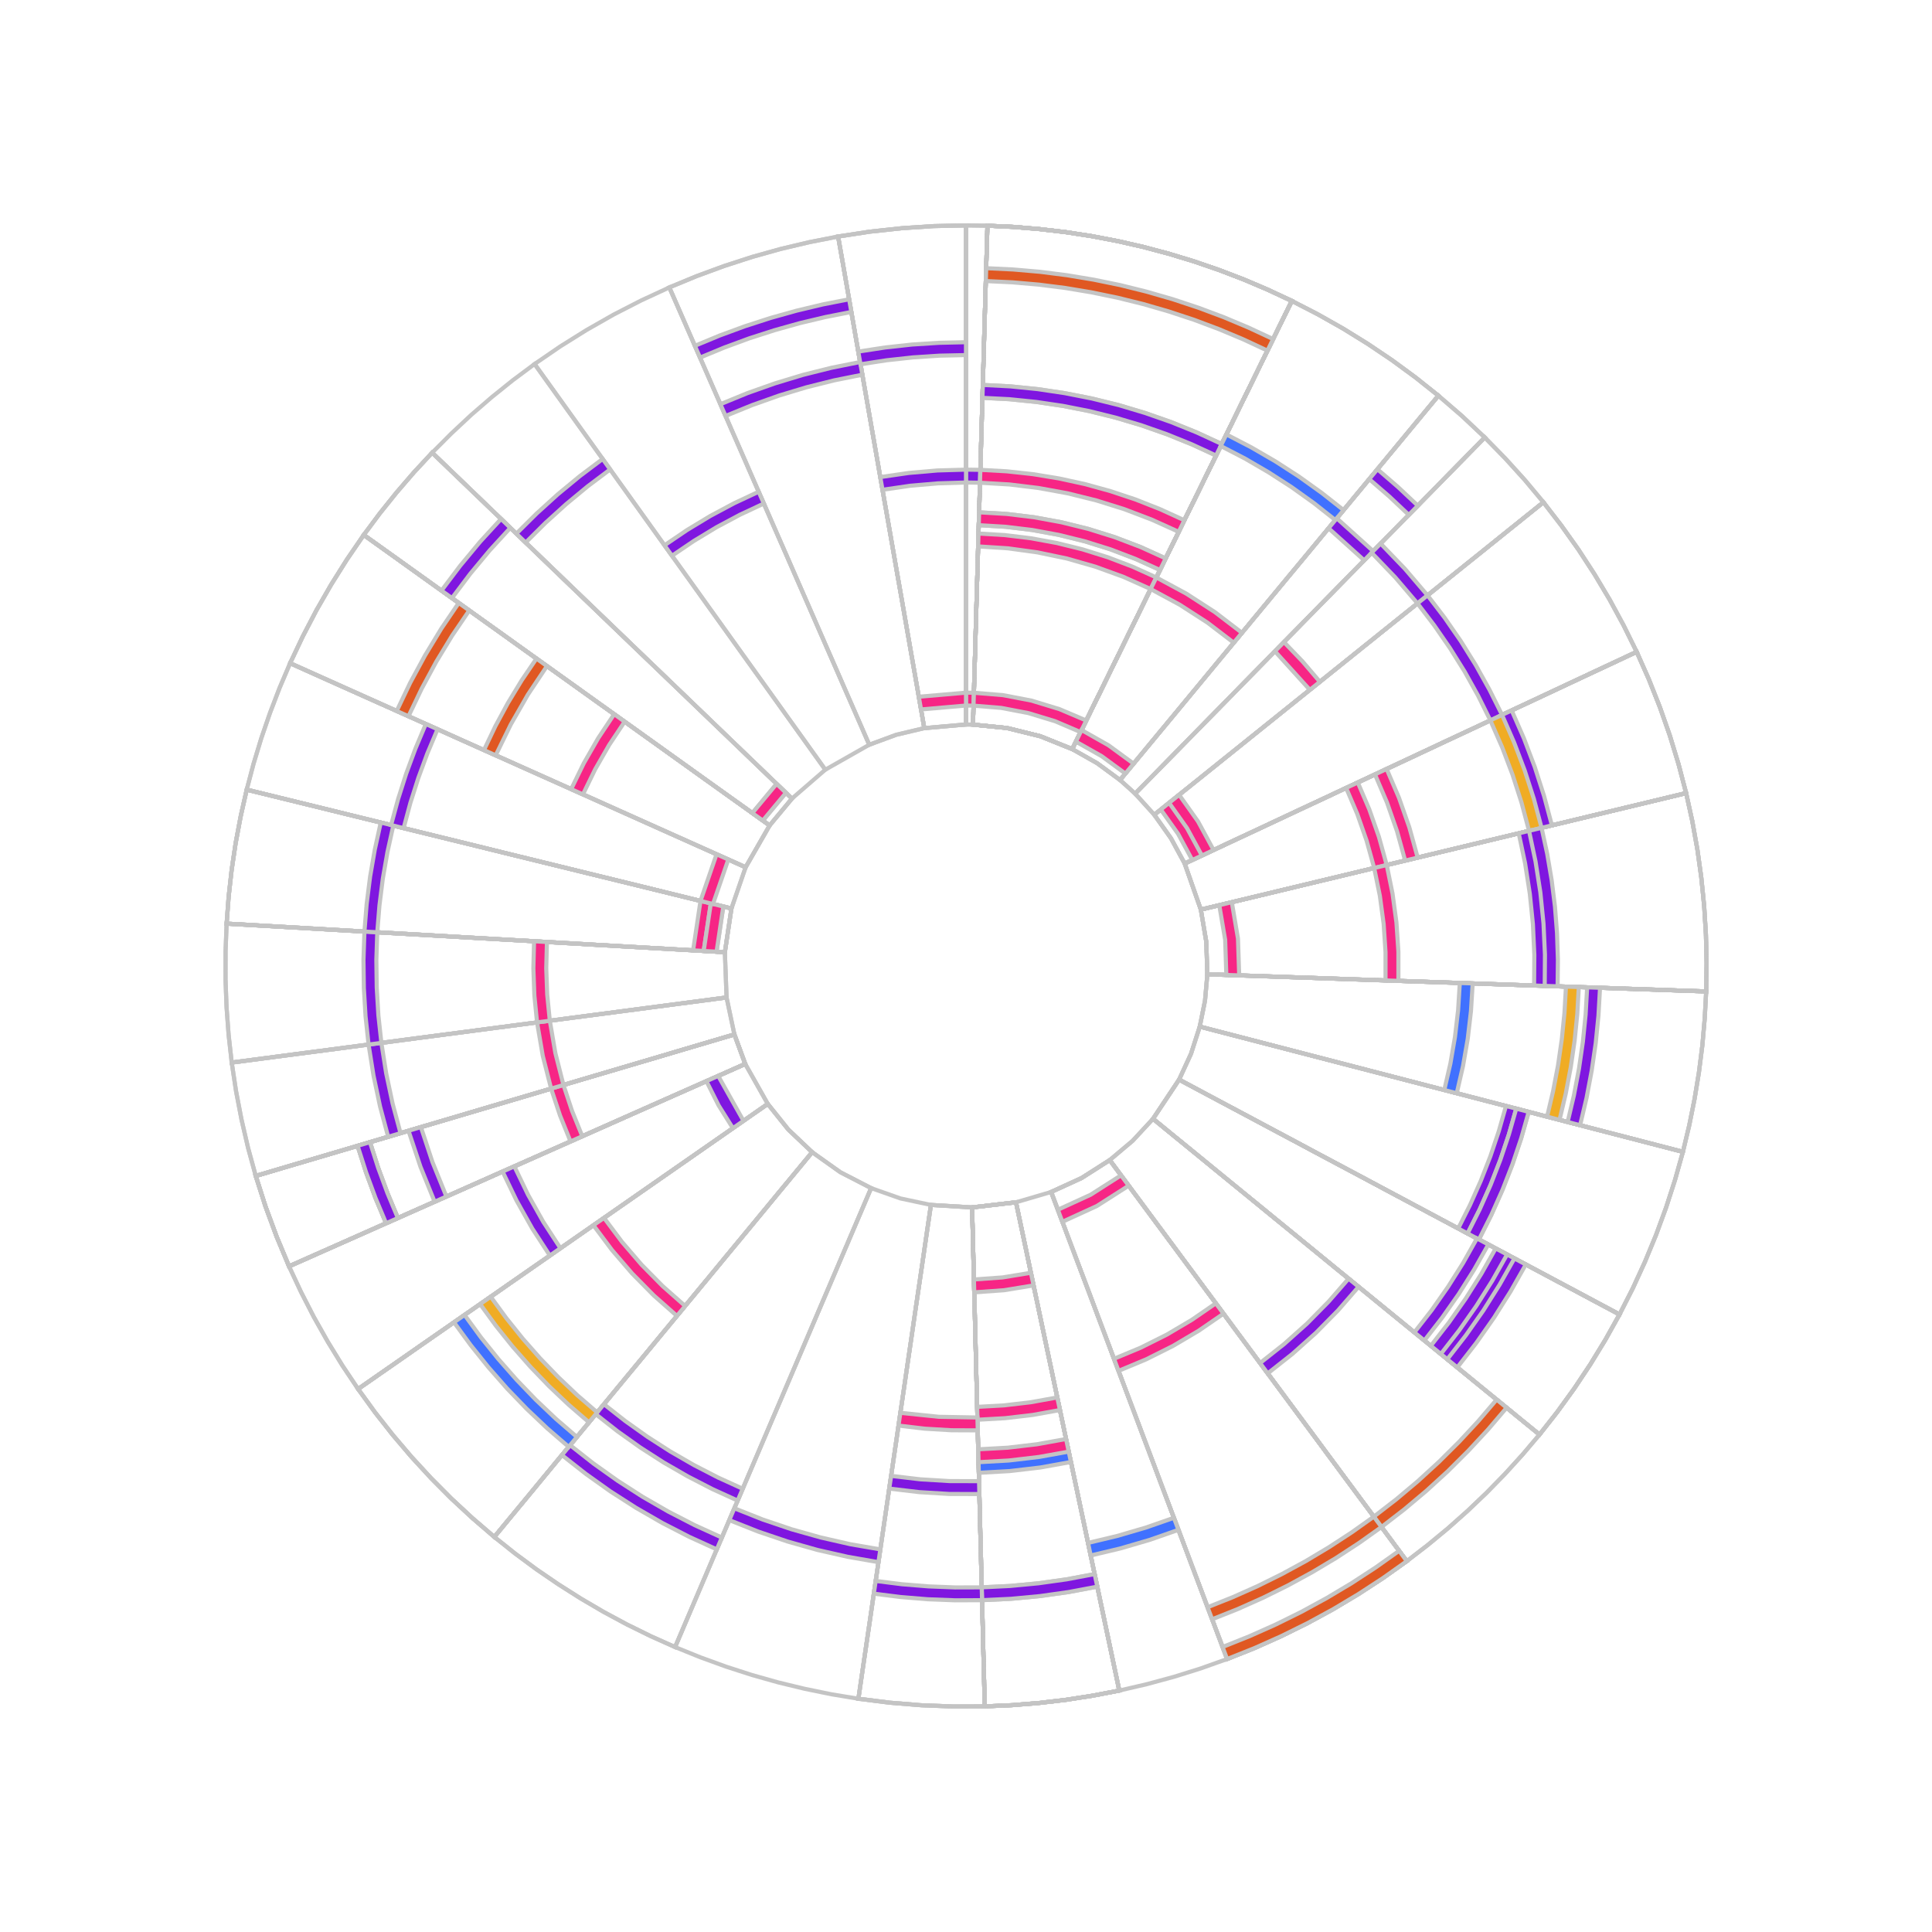 <?xml version='1.0' encoding='UTF-8' ?>
<svg xmlns='http://www.w3.org/2000/svg' xmlns:xlink='http://www.w3.org/1999/xlink' class='svglite' width='504.00pt' height='504.00pt' viewBox='0 0 504.00 504.00'>
<defs>
  <style type='text/css'><![CDATA[
    .svglite line, .svglite polyline, .svglite polygon, .svglite path, .svglite rect, .svglite circle {
      fill: none;
      stroke: #000000;
      stroke-linecap: round;
      stroke-linejoin: round;
      stroke-miterlimit: 10.00;
    }
    .svglite text {
      white-space: pre;
    }
  ]]></style>
</defs>
<rect width='100%' height='100%' style='stroke: none; fill: none;'/>
<defs>
  <clipPath id='cpMC4wMHw1MDQuMDB8MC4wMHw1MDQuMDA='>
    <rect x='0.00' y='0.00' width='504.00' height='504.00' />
  </clipPath>
</defs>
<g clip-path='url(#cpMC4wMHw1MDQuMDB8MC4wMHw1MDQuMDA=)'>
<polygon points='253.82,189.03 254.02,182.18 254.22,175.33 254.42,168.48 254.61,161.63 254.81,154.78 255.01,147.93 255.21,141.08 255.41,134.23 255.61,127.38 255.80,120.53 256.00,113.68 256.20,106.83 256.40,99.98 256.60,93.13 256.79,86.28 256.99,79.43 257.19,72.58 257.39,65.73 257.59,58.88 252.00,58.80 252.00,65.65 252.00,72.51 252.00,79.36 252.00,86.21 252.00,93.06 252.00,99.92 252.00,106.77 252.00,113.62 252.00,120.47 252.00,127.33 252.00,134.18 252.00,141.03 252.00,147.88 252.00,154.74 252.00,161.59 252.00,168.44 252.00,175.29 252.00,182.15 252.00,189.00 253.82,189.03 ' style='stroke-width: 1.07; stroke: #C4C4C4; stroke-linecap: butt; stroke-linejoin: miter;' />
<polygon points='253.82,189.03 254.02,182.18 254.22,175.33 254.42,168.48 254.61,161.63 254.81,154.78 255.01,147.93 255.21,141.08 255.41,134.23 255.61,127.38 255.80,120.53 256.00,113.68 256.20,106.83 256.40,99.98 256.60,93.13 256.79,86.28 256.99,79.43 257.19,72.58 257.39,65.73 257.59,58.88 252.00,58.80 252.00,65.65 252.00,72.51 252.00,79.36 252.00,86.21 252.00,93.06 252.00,99.92 252.00,106.77 252.00,113.62 252.00,120.47 252.00,127.33 252.00,134.18 252.00,141.03 252.00,147.88 252.00,154.74 252.00,161.59 252.00,168.44 252.00,175.29 252.00,182.15 252.00,189.00 253.82,189.03 ' style='stroke-width: 1.07; stroke: #C4C4C4; stroke-linecap: butt; stroke-linejoin: miter;' />
<polygon points='279.72,195.42 282.73,189.27 285.74,183.12 288.76,176.96 291.77,170.81 294.79,164.65 297.80,158.50 300.82,152.35 303.83,146.19 306.85,140.04 309.86,133.88 312.88,127.73 315.89,121.58 318.91,115.42 321.92,109.27 324.93,103.12 327.95,96.96 330.96,90.81 333.98,84.65 336.99,78.50 330.77,75.59 324.45,72.90 318.04,70.44 311.55,68.21 304.98,66.21 298.34,64.44 291.64,62.91 284.90,61.62 278.11,60.57 271.29,59.77 264.45,59.20 257.59,58.88 257.39,65.73 257.19,72.58 256.99,79.43 256.79,86.28 256.60,93.13 256.40,99.98 256.20,106.83 256.00,113.68 255.80,120.53 255.61,127.38 255.41,134.23 255.21,141.08 255.01,147.93 254.81,154.78 254.61,161.63 254.42,168.48 254.22,175.33 254.02,182.18 253.82,189.03 262.73,189.92 271.42,192.07 279.72,195.42 ' style='stroke-width: 1.07; stroke: #C4C4C4; stroke-linecap: butt; stroke-linejoin: miter;' />
<polygon points='279.72,195.42 282.73,189.27 285.74,183.12 288.76,176.96 291.77,170.81 294.79,164.65 297.80,158.50 300.82,152.35 303.83,146.19 306.85,140.04 309.86,133.88 312.88,127.73 315.89,121.58 318.91,115.42 321.92,109.27 324.93,103.12 327.95,96.96 330.96,90.81 333.98,84.65 336.99,78.50 330.77,75.59 324.45,72.90 318.04,70.44 311.55,68.21 304.98,66.21 298.34,64.44 291.64,62.91 284.90,61.62 278.11,60.57 271.29,59.77 264.45,59.20 257.59,58.88 257.39,65.73 257.19,72.58 256.99,79.43 256.79,86.28 256.60,93.13 256.40,99.98 256.20,106.83 256.00,113.68 255.80,120.53 255.61,127.38 255.41,134.23 255.21,141.08 255.01,147.93 254.81,154.78 254.61,161.63 254.42,168.48 254.22,175.33 254.02,182.18 253.82,189.03 262.73,189.92 271.42,192.07 279.72,195.42 ' style='stroke-width: 1.07; stroke: #C4C4C4; stroke-linecap: butt; stroke-linejoin: miter;' />
<polygon points='279.72,195.42 282.73,189.27 285.74,183.12 288.76,176.96 291.77,170.81 294.79,164.65 297.80,158.50 300.82,152.35 303.83,146.19 306.85,140.04 309.86,133.88 312.88,127.73 315.89,121.58 318.91,115.42 321.92,109.27 324.93,103.12 327.95,96.96 330.96,90.81 333.98,84.65 336.99,78.50 330.77,75.59 324.45,72.90 318.04,70.44 311.55,68.21 304.98,66.21 298.34,64.44 291.64,62.91 284.90,61.62 278.11,60.57 271.29,59.77 264.45,59.20 257.59,58.88 257.39,65.73 257.19,72.58 256.99,79.43 256.79,86.28 256.60,93.13 256.40,99.98 256.20,106.83 256.00,113.68 255.80,120.53 255.61,127.38 255.41,134.23 255.21,141.08 255.01,147.93 254.81,154.78 254.61,161.63 254.42,168.48 254.22,175.33 254.02,182.18 253.82,189.03 262.73,189.92 271.42,192.07 279.72,195.42 ' style='stroke-width: 1.07; stroke: #C4C4C4; stroke-linecap: butt; stroke-linejoin: miter;' />
<polygon points='279.72,195.42 282.73,189.27 285.74,183.12 288.76,176.96 291.77,170.81 294.79,164.65 297.80,158.50 300.82,152.35 303.83,146.19 306.85,140.04 309.86,133.88 312.88,127.73 315.89,121.58 318.91,115.42 321.92,109.27 324.93,103.12 327.95,96.96 330.96,90.81 333.98,84.65 336.99,78.50 330.77,75.59 324.45,72.90 318.04,70.44 311.55,68.21 304.98,66.21 298.34,64.44 291.64,62.91 284.90,61.62 278.11,60.57 271.29,59.77 264.45,59.20 257.59,58.88 257.39,65.73 257.19,72.58 256.99,79.43 256.79,86.28 256.60,93.13 256.40,99.98 256.20,106.83 256.00,113.68 255.80,120.53 255.61,127.38 255.41,134.23 255.21,141.08 255.01,147.93 254.81,154.78 254.61,161.63 254.42,168.48 254.22,175.33 254.02,182.18 253.82,189.03 262.73,189.92 271.42,192.07 279.72,195.42 ' style='stroke-width: 1.07; stroke: #C4C4C4; stroke-linecap: butt; stroke-linejoin: miter;' />
<polygon points='279.72,195.42 282.73,189.27 285.74,183.12 288.76,176.96 291.77,170.81 294.79,164.65 297.80,158.50 300.82,152.35 303.83,146.19 306.85,140.04 309.86,133.88 312.88,127.73 315.89,121.58 318.91,115.42 321.92,109.27 324.93,103.12 327.95,96.96 330.96,90.81 333.98,84.65 336.99,78.50 330.77,75.59 324.45,72.90 318.04,70.44 311.55,68.21 304.98,66.21 298.34,64.44 291.64,62.91 284.90,61.62 278.11,60.57 271.29,59.77 264.45,59.20 257.59,58.88 257.39,65.73 257.19,72.58 256.99,79.43 256.79,86.28 256.60,93.13 256.40,99.98 256.20,106.83 256.00,113.68 255.80,120.53 255.61,127.38 255.41,134.23 255.21,141.08 255.01,147.93 254.81,154.78 254.61,161.63 254.42,168.48 254.22,175.33 254.02,182.18 253.82,189.03 262.73,189.92 271.42,192.07 279.72,195.42 ' style='stroke-width: 1.07; stroke: #C4C4C4; stroke-linecap: butt; stroke-linejoin: miter;' />
<polygon points='279.72,195.42 282.73,189.27 285.74,183.12 288.76,176.96 291.77,170.81 294.79,164.65 297.80,158.50 300.82,152.35 303.83,146.19 306.85,140.04 309.86,133.88 312.88,127.73 315.89,121.58 318.91,115.42 321.92,109.27 324.93,103.12 327.95,96.96 330.96,90.81 333.98,84.65 336.99,78.50 330.77,75.59 324.45,72.90 318.04,70.44 311.55,68.21 304.98,66.21 298.34,64.44 291.64,62.91 284.90,61.62 278.11,60.57 271.29,59.77 264.45,59.20 257.59,58.88 257.39,65.73 257.19,72.58 256.99,79.43 256.79,86.28 256.60,93.13 256.40,99.98 256.20,106.83 256.00,113.68 255.80,120.53 255.61,127.38 255.41,134.23 255.21,141.08 255.01,147.93 254.81,154.78 254.61,161.63 254.42,168.48 254.22,175.33 254.02,182.18 253.82,189.03 262.73,189.92 271.42,192.07 279.72,195.42 ' style='stroke-width: 1.07; stroke: #C4C4C4; stroke-linecap: butt; stroke-linejoin: miter;' />
<polygon points='279.72,195.42 282.73,189.27 285.74,183.12 288.76,176.96 291.77,170.81 294.79,164.65 297.80,158.50 300.82,152.35 303.83,146.19 306.85,140.04 309.86,133.88 312.88,127.73 315.89,121.58 318.91,115.42 321.92,109.27 324.93,103.12 327.95,96.96 330.96,90.81 333.98,84.65 336.99,78.50 330.77,75.59 324.45,72.90 318.04,70.44 311.55,68.21 304.98,66.21 298.34,64.44 291.64,62.91 284.90,61.62 278.11,60.57 271.29,59.77 264.45,59.20 257.59,58.88 257.39,65.73 257.19,72.58 256.99,79.43 256.79,86.28 256.60,93.13 256.40,99.98 256.20,106.83 256.00,113.68 255.80,120.53 255.61,127.38 255.41,134.23 255.21,141.08 255.01,147.93 254.81,154.78 254.61,161.63 254.42,168.48 254.22,175.33 254.02,182.18 253.82,189.03 262.73,189.92 271.42,192.07 279.72,195.42 ' style='stroke-width: 1.07; stroke: #C4C4C4; stroke-linecap: butt; stroke-linejoin: miter;' />
<polygon points='279.72,195.42 282.73,189.27 285.74,183.12 288.76,176.96 291.77,170.81 294.79,164.65 297.80,158.50 300.82,152.35 303.83,146.19 306.85,140.04 309.86,133.88 312.88,127.73 315.89,121.58 318.91,115.42 321.92,109.27 324.93,103.12 327.95,96.96 330.96,90.81 333.98,84.65 336.99,78.50 330.77,75.59 324.45,72.90 318.04,70.44 311.55,68.21 304.98,66.21 298.34,64.44 291.64,62.91 284.90,61.62 278.11,60.57 271.29,59.77 264.45,59.20 257.59,58.88 257.39,65.73 257.19,72.58 256.99,79.43 256.79,86.28 256.60,93.13 256.40,99.98 256.20,106.83 256.00,113.68 255.80,120.53 255.61,127.38 255.41,134.23 255.21,141.08 255.01,147.93 254.81,154.78 254.61,161.63 254.42,168.48 254.22,175.33 254.02,182.18 253.82,189.03 262.73,189.92 271.42,192.07 279.72,195.42 ' style='stroke-width: 1.07; stroke: #C4C4C4; stroke-linecap: butt; stroke-linejoin: miter;' />
<polygon points='292.18,203.48 296.56,198.20 300.93,192.92 305.30,187.65 309.67,182.37 314.04,177.09 318.41,171.81 322.78,166.54 327.15,161.26 331.52,155.98 335.89,150.70 340.27,145.43 344.64,140.15 349.01,134.87 353.38,129.59 357.75,124.32 362.12,119.04 366.49,113.76 370.86,108.48 375.23,103.21 369.28,98.47 363.15,93.97 356.84,89.72 350.38,85.72 343.76,81.98 336.99,78.50 333.98,84.65 330.96,90.81 327.95,96.96 324.93,103.12 321.92,109.27 318.91,115.42 315.89,121.58 312.88,127.73 309.86,133.88 306.85,140.04 303.83,146.19 300.82,152.35 297.80,158.50 294.79,164.65 291.77,170.81 288.76,176.96 285.74,183.12 282.73,189.27 279.72,195.42 286.19,199.08 292.18,203.48 ' style='stroke-width: 1.07; stroke: #C4C4C4; stroke-linecap: butt; stroke-linejoin: miter;' />
<polygon points='292.18,203.48 296.56,198.20 300.93,192.92 305.30,187.65 309.67,182.37 314.04,177.09 318.41,171.81 322.78,166.54 327.15,161.26 331.52,155.98 335.89,150.70 340.27,145.43 344.64,140.15 349.01,134.87 353.38,129.59 357.75,124.32 362.12,119.04 366.49,113.76 370.86,108.48 375.23,103.21 369.28,98.47 363.15,93.97 356.84,89.72 350.38,85.72 343.76,81.98 336.99,78.50 333.98,84.65 330.96,90.81 327.95,96.96 324.93,103.12 321.92,109.27 318.91,115.42 315.89,121.58 312.88,127.73 309.86,133.88 306.85,140.04 303.83,146.19 300.82,152.35 297.80,158.50 294.79,164.65 291.77,170.81 288.76,176.96 285.74,183.12 282.73,189.27 279.72,195.42 286.19,199.08 292.18,203.48 ' style='stroke-width: 1.07; stroke: #C4C4C4; stroke-linecap: butt; stroke-linejoin: miter;' />
<polygon points='292.18,203.48 296.56,198.20 300.93,192.92 305.30,187.65 309.67,182.37 314.04,177.09 318.41,171.81 322.78,166.54 327.15,161.26 331.52,155.98 335.89,150.70 340.27,145.43 344.64,140.15 349.01,134.87 353.38,129.59 357.75,124.32 362.12,119.04 366.49,113.76 370.86,108.48 375.23,103.21 369.28,98.47 363.15,93.97 356.84,89.72 350.38,85.72 343.76,81.98 336.99,78.50 333.98,84.65 330.96,90.81 327.95,96.96 324.93,103.12 321.92,109.27 318.91,115.42 315.89,121.58 312.88,127.73 309.86,133.88 306.85,140.04 303.83,146.19 300.82,152.35 297.80,158.50 294.79,164.65 291.77,170.81 288.76,176.96 285.74,183.12 282.73,189.27 279.72,195.42 286.19,199.08 292.18,203.48 ' style='stroke-width: 1.07; stroke: #C4C4C4; stroke-linecap: butt; stroke-linejoin: miter;' />
<polygon points='296.13,207.04 300.93,202.15 305.73,197.26 310.53,192.37 315.33,187.48 320.13,182.59 324.93,177.69 329.73,172.80 334.53,167.91 339.33,163.02 344.13,158.13 348.93,153.24 353.73,148.35 358.53,143.46 363.33,138.57 368.13,133.68 372.93,128.79 377.73,123.90 382.53,119.01 387.33,114.12 381.40,108.53 375.23,103.21 370.86,108.48 366.49,113.76 362.12,119.04 357.75,124.32 353.38,129.59 349.01,134.87 344.64,140.15 340.27,145.43 335.89,150.70 331.52,155.98 327.15,161.26 322.78,166.54 318.41,171.81 314.04,177.09 309.67,182.37 305.30,187.65 300.93,192.92 296.56,198.20 292.18,203.48 296.13,207.04 ' style='stroke-width: 1.07; stroke: #C4C4C4; stroke-linecap: butt; stroke-linejoin: miter;' />
<polygon points='296.13,207.04 300.93,202.15 305.73,197.26 310.53,192.37 315.33,187.48 320.13,182.59 324.93,177.69 329.73,172.80 334.53,167.91 339.33,163.02 344.13,158.13 348.93,153.24 353.73,148.35 358.53,143.46 363.33,138.57 368.13,133.68 372.93,128.79 377.73,123.90 382.53,119.01 387.33,114.12 381.40,108.53 375.23,103.21 370.86,108.48 366.49,113.76 362.12,119.04 357.75,124.32 353.38,129.59 349.01,134.87 344.64,140.15 340.27,145.43 335.89,150.70 331.52,155.98 327.15,161.26 322.78,166.54 318.41,171.81 314.04,177.09 309.67,182.37 305.30,187.65 300.93,192.92 296.56,198.20 292.18,203.48 296.13,207.04 ' style='stroke-width: 1.07; stroke: #C4C4C4; stroke-linecap: butt; stroke-linejoin: miter;' />
<polygon points='301.12,212.55 306.46,208.26 311.81,203.97 317.15,199.68 322.49,195.39 327.83,191.10 333.18,186.80 338.52,182.51 343.86,178.22 349.21,173.93 354.55,169.64 359.89,165.35 365.23,161.06 370.58,156.77 375.92,152.48 381.26,148.19 386.61,143.90 391.95,139.60 397.29,135.31 402.63,131.02 397.76,125.19 392.65,119.55 387.33,114.12 382.53,119.01 377.73,123.90 372.93,128.79 368.13,133.68 363.33,138.57 358.53,143.46 353.73,148.35 348.93,153.24 344.13,158.13 339.33,163.02 334.53,167.91 329.73,172.80 324.93,177.69 320.13,182.59 315.33,187.48 310.53,192.37 305.73,197.26 300.93,202.15 296.13,207.04 301.12,212.55 ' style='stroke-width: 1.07; stroke: #C4C4C4; stroke-linecap: butt; stroke-linejoin: miter;' />
<polygon points='301.12,212.55 306.46,208.26 311.81,203.97 317.15,199.68 322.49,195.39 327.83,191.10 333.18,186.80 338.52,182.51 343.86,178.22 349.21,173.93 354.55,169.64 359.89,165.35 365.23,161.06 370.58,156.77 375.92,152.48 381.26,148.19 386.61,143.90 391.95,139.60 397.29,135.31 402.63,131.02 397.76,125.19 392.65,119.55 387.33,114.12 382.53,119.01 377.73,123.90 372.93,128.79 368.13,133.68 363.33,138.57 358.53,143.46 353.73,148.35 348.93,153.24 344.13,158.13 339.33,163.02 334.53,167.91 329.73,172.80 324.93,177.69 320.13,182.59 315.33,187.48 310.53,192.37 305.73,197.26 300.93,202.15 296.13,207.04 301.12,212.55 ' style='stroke-width: 1.07; stroke: #C4C4C4; stroke-linecap: butt; stroke-linejoin: miter;' />
<polygon points='309.05,225.28 315.26,222.37 321.46,219.46 327.67,216.56 333.87,213.65 340.08,210.74 346.29,207.84 352.49,204.93 358.70,202.02 364.90,199.12 371.11,196.21 377.31,193.30 383.52,190.40 389.73,187.49 395.93,184.58 402.14,181.68 408.34,178.77 414.55,175.86 420.75,172.96 426.96,170.05 423.56,163.16 419.90,156.41 415.96,149.81 411.77,143.37 407.32,137.11 402.63,131.02 397.29,135.31 391.95,139.60 386.61,143.90 381.26,148.19 375.92,152.48 370.58,156.77 365.23,161.06 359.89,165.35 354.55,169.64 349.21,173.93 343.86,178.22 338.52,182.51 333.18,186.80 327.83,191.10 322.49,195.39 317.15,199.68 311.81,203.97 306.46,208.26 301.12,212.55 305.47,218.68 309.05,225.28 ' style='stroke-width: 1.07; stroke: #C4C4C4; stroke-linecap: butt; stroke-linejoin: miter;' />
<polygon points='309.05,225.28 315.26,222.37 321.46,219.46 327.67,216.56 333.87,213.65 340.08,210.74 346.29,207.84 352.49,204.93 358.70,202.02 364.90,199.12 371.11,196.21 377.31,193.30 383.52,190.40 389.73,187.49 395.93,184.58 402.14,181.68 408.34,178.77 414.55,175.86 420.75,172.96 426.96,170.05 423.56,163.16 419.90,156.41 415.96,149.81 411.77,143.37 407.32,137.11 402.63,131.02 397.29,135.31 391.95,139.60 386.61,143.90 381.26,148.19 375.92,152.48 370.58,156.77 365.23,161.06 359.89,165.35 354.55,169.64 349.21,173.93 343.86,178.22 338.52,182.51 333.18,186.80 327.83,191.10 322.49,195.39 317.15,199.68 311.81,203.97 306.46,208.26 301.12,212.55 305.47,218.68 309.05,225.28 ' style='stroke-width: 1.07; stroke: #C4C4C4; stroke-linecap: butt; stroke-linejoin: miter;' />
<polygon points='309.05,225.28 315.26,222.37 321.46,219.46 327.67,216.56 333.87,213.65 340.08,210.74 346.29,207.84 352.49,204.93 358.70,202.02 364.90,199.12 371.11,196.21 377.31,193.30 383.52,190.40 389.73,187.49 395.93,184.58 402.14,181.68 408.34,178.77 414.55,175.86 420.75,172.96 426.96,170.05 423.56,163.16 419.90,156.41 415.96,149.81 411.77,143.37 407.32,137.11 402.63,131.02 397.29,135.31 391.95,139.60 386.61,143.90 381.26,148.19 375.92,152.48 370.58,156.77 365.23,161.06 359.89,165.35 354.55,169.64 349.21,173.93 343.86,178.22 338.52,182.51 333.18,186.80 327.83,191.10 322.49,195.39 317.15,199.68 311.81,203.97 306.46,208.26 301.12,212.55 305.47,218.68 309.05,225.28 ' style='stroke-width: 1.07; stroke: #C4C4C4; stroke-linecap: butt; stroke-linejoin: miter;' />
<polygon points='313.26,237.29 319.92,235.70 326.59,234.10 333.25,232.50 339.91,230.90 346.58,229.30 353.24,227.70 359.90,226.10 366.57,224.50 373.23,222.90 379.89,221.30 386.56,219.70 393.22,218.10 399.88,216.50 406.55,214.90 413.21,213.30 419.87,211.70 426.54,210.10 433.20,208.50 439.86,206.90 437.88,199.34 435.60,191.86 433.01,184.47 430.13,177.20 426.96,170.05 420.75,172.96 414.55,175.86 408.34,178.77 402.14,181.68 395.93,184.58 389.73,187.49 383.52,190.40 377.31,193.30 371.11,196.21 364.90,199.12 358.70,202.02 352.49,204.93 346.29,207.84 340.08,210.74 333.87,213.65 327.67,216.56 321.46,219.46 315.26,222.37 309.05,225.28 313.26,237.29 ' style='stroke-width: 1.07; stroke: #C4C4C4; stroke-linecap: butt; stroke-linejoin: miter;' />
<polygon points='313.26,237.29 319.92,235.70 326.59,234.10 333.25,232.50 339.91,230.90 346.58,229.30 353.24,227.70 359.90,226.10 366.57,224.50 373.23,222.90 379.89,221.30 386.56,219.70 393.22,218.10 399.88,216.50 406.55,214.90 413.21,213.30 419.87,211.70 426.54,210.10 433.20,208.50 439.86,206.90 437.88,199.34 435.60,191.86 433.01,184.47 430.13,177.20 426.96,170.05 420.75,172.96 414.55,175.86 408.34,178.77 402.14,181.68 395.93,184.58 389.73,187.49 383.52,190.40 377.31,193.30 371.11,196.21 364.90,199.12 358.70,202.02 352.49,204.93 346.29,207.84 340.08,210.74 333.87,213.65 327.67,216.56 321.46,219.46 315.26,222.37 309.05,225.28 313.26,237.29 ' style='stroke-width: 1.07; stroke: #C4C4C4; stroke-linecap: butt; stroke-linejoin: miter;' />
<polygon points='313.26,237.29 319.92,235.70 326.59,234.10 333.25,232.50 339.91,230.90 346.58,229.30 353.24,227.70 359.90,226.10 366.57,224.50 373.23,222.90 379.89,221.30 386.56,219.70 393.22,218.10 399.88,216.50 406.55,214.90 413.21,213.30 419.87,211.70 426.54,210.10 433.20,208.50 439.86,206.90 437.88,199.34 435.60,191.86 433.01,184.47 430.13,177.20 426.96,170.05 420.75,172.96 414.55,175.86 408.34,178.77 402.14,181.68 395.93,184.58 389.73,187.49 383.52,190.40 377.31,193.30 371.11,196.21 364.90,199.12 358.70,202.02 352.49,204.93 346.29,207.84 340.08,210.74 333.87,213.65 327.67,216.56 321.46,219.46 315.26,222.37 309.05,225.28 313.26,237.29 ' style='stroke-width: 1.07; stroke: #C4C4C4; stroke-linecap: butt; stroke-linejoin: miter;' />
<polygon points='313.26,237.29 319.92,235.70 326.59,234.10 333.25,232.50 339.91,230.90 346.58,229.30 353.24,227.70 359.90,226.10 366.57,224.50 373.23,222.90 379.89,221.30 386.56,219.70 393.22,218.10 399.88,216.50 406.55,214.90 413.21,213.30 419.87,211.70 426.54,210.10 433.20,208.50 439.86,206.90 437.88,199.34 435.60,191.86 433.01,184.47 430.13,177.20 426.96,170.05 420.75,172.96 414.55,175.86 408.34,178.77 402.14,181.68 395.93,184.58 389.73,187.49 383.52,190.40 377.31,193.30 371.11,196.21 364.90,199.12 358.70,202.02 352.49,204.93 346.29,207.84 340.08,210.74 333.87,213.65 327.67,216.56 321.46,219.46 315.26,222.37 309.05,225.28 313.26,237.29 ' style='stroke-width: 1.07; stroke: #C4C4C4; stroke-linecap: butt; stroke-linejoin: miter;' />
<polygon points='314.96,254.16 321.81,254.40 328.66,254.63 335.51,254.87 342.36,255.10 349.21,255.34 356.05,255.58 362.90,255.81 369.75,256.05 376.60,256.28 383.45,256.52 390.30,256.75 397.15,256.99 403.99,257.22 410.84,257.46 417.69,257.69 424.54,257.93 431.39,258.16 438.24,258.40 445.09,258.63 445.20,251.19 445.02,243.74 444.56,236.30 443.81,228.89 442.78,221.51 441.46,214.18 439.86,206.90 433.20,208.50 426.54,210.10 419.87,211.70 413.21,213.30 406.55,214.90 399.88,216.50 393.22,218.10 386.56,219.70 379.89,221.30 373.23,222.90 366.57,224.50 359.90,226.10 353.24,227.70 346.58,229.30 339.91,230.90 333.25,232.50 326.59,234.10 319.92,235.70 313.26,237.29 314.68,245.67 314.96,254.16 ' style='stroke-width: 1.07; stroke: #C4C4C4; stroke-linecap: butt; stroke-linejoin: miter;' />
<polygon points='314.96,254.16 321.81,254.40 328.66,254.63 335.51,254.87 342.36,255.10 349.21,255.34 356.05,255.58 362.90,255.81 369.75,256.05 376.60,256.28 383.45,256.52 390.30,256.75 397.15,256.99 403.99,257.22 410.84,257.46 417.69,257.69 424.54,257.93 431.39,258.16 438.24,258.40 445.09,258.63 445.20,251.19 445.02,243.74 444.56,236.30 443.81,228.89 442.78,221.51 441.46,214.18 439.86,206.90 433.20,208.50 426.54,210.10 419.87,211.70 413.21,213.30 406.55,214.90 399.88,216.50 393.22,218.10 386.56,219.70 379.89,221.30 373.23,222.90 366.57,224.50 359.90,226.10 353.24,227.70 346.58,229.30 339.91,230.90 333.25,232.50 326.59,234.10 319.92,235.70 313.26,237.29 314.68,245.67 314.96,254.16 ' style='stroke-width: 1.07; stroke: #C4C4C4; stroke-linecap: butt; stroke-linejoin: miter;' />
<polygon points='314.96,254.16 321.81,254.40 328.66,254.63 335.51,254.87 342.36,255.10 349.21,255.34 356.05,255.58 362.90,255.81 369.75,256.05 376.60,256.28 383.45,256.52 390.30,256.75 397.15,256.99 403.99,257.22 410.84,257.46 417.69,257.69 424.54,257.93 431.39,258.16 438.24,258.40 445.09,258.63 445.20,251.19 445.02,243.74 444.56,236.30 443.81,228.89 442.78,221.51 441.46,214.18 439.86,206.90 433.20,208.50 426.54,210.10 419.87,211.70 413.21,213.30 406.55,214.90 399.88,216.50 393.22,218.10 386.56,219.70 379.89,221.30 373.23,222.90 366.57,224.50 359.90,226.10 353.24,227.70 346.58,229.30 339.91,230.90 333.25,232.50 326.59,234.10 319.92,235.70 313.26,237.29 314.68,245.67 314.96,254.16 ' style='stroke-width: 1.07; stroke: #C4C4C4; stroke-linecap: butt; stroke-linejoin: miter;' />
<polygon points='314.96,254.16 321.81,254.40 328.66,254.63 335.51,254.87 342.36,255.10 349.21,255.34 356.05,255.58 362.90,255.81 369.75,256.05 376.60,256.28 383.45,256.52 390.30,256.75 397.15,256.99 403.99,257.22 410.84,257.46 417.69,257.69 424.54,257.93 431.39,258.16 438.24,258.40 445.09,258.63 445.20,251.19 445.02,243.74 444.56,236.30 443.81,228.89 442.78,221.51 441.46,214.18 439.86,206.90 433.20,208.50 426.54,210.10 419.87,211.70 413.21,213.30 406.55,214.90 399.88,216.50 393.22,218.10 386.56,219.70 379.89,221.30 373.23,222.90 366.57,224.50 359.90,226.10 353.24,227.70 346.58,229.30 339.91,230.90 333.25,232.50 326.59,234.10 319.92,235.70 313.26,237.29 314.68,245.67 314.96,254.16 ' style='stroke-width: 1.07; stroke: #C4C4C4; stroke-linecap: butt; stroke-linejoin: miter;' />
<polygon points='312.98,267.81 319.62,269.53 326.25,271.25 332.88,272.97 339.52,274.69 346.15,276.41 352.78,278.13 359.42,279.85 366.05,281.57 372.68,283.29 379.32,285.01 385.95,286.73 392.58,288.45 399.22,290.17 405.85,291.89 412.48,293.61 419.12,295.33 425.75,297.04 432.38,298.76 439.02,300.48 440.66,293.62 442.06,286.69 443.20,279.73 444.09,272.72 444.71,265.69 445.09,258.63 438.24,258.40 431.39,258.16 424.54,257.93 417.69,257.69 410.84,257.46 403.99,257.22 397.15,256.99 390.30,256.75 383.45,256.52 376.60,256.28 369.75,256.05 362.90,255.81 356.05,255.58 349.21,255.34 342.36,255.10 335.51,254.87 328.66,254.63 321.81,254.40 314.96,254.16 314.35,261.04 312.98,267.81 ' style='stroke-width: 1.07; stroke: #C4C4C4; stroke-linecap: butt; stroke-linejoin: miter;' />
<polygon points='312.98,267.81 319.62,269.53 326.25,271.25 332.88,272.97 339.52,274.69 346.15,276.41 352.78,278.13 359.42,279.85 366.05,281.57 372.68,283.29 379.32,285.01 385.95,286.73 392.58,288.45 399.22,290.17 405.85,291.89 412.48,293.61 419.12,295.33 425.75,297.04 432.38,298.76 439.02,300.48 440.66,293.62 442.06,286.69 443.20,279.73 444.09,272.72 444.71,265.69 445.09,258.63 438.24,258.40 431.39,258.16 424.54,257.93 417.69,257.69 410.84,257.46 403.99,257.22 397.15,256.99 390.30,256.75 383.45,256.52 376.60,256.28 369.75,256.05 362.90,255.81 356.05,255.58 349.21,255.34 342.36,255.10 335.51,254.87 328.66,254.63 321.81,254.40 314.96,254.16 314.35,261.04 312.98,267.81 ' style='stroke-width: 1.07; stroke: #C4C4C4; stroke-linecap: butt; stroke-linejoin: miter;' />
<polygon points='312.98,267.81 319.62,269.53 326.25,271.25 332.88,272.97 339.52,274.69 346.15,276.41 352.78,278.13 359.42,279.85 366.05,281.57 372.68,283.29 379.32,285.01 385.95,286.73 392.58,288.45 399.22,290.17 405.85,291.89 412.48,293.61 419.12,295.33 425.75,297.04 432.38,298.76 439.02,300.48 440.66,293.62 442.06,286.69 443.20,279.73 444.09,272.72 444.71,265.69 445.09,258.63 438.24,258.40 431.39,258.16 424.54,257.93 417.69,257.69 410.84,257.46 403.99,257.22 397.15,256.99 390.30,256.75 383.45,256.52 376.60,256.28 369.75,256.05 362.90,255.81 356.05,255.58 349.21,255.34 342.36,255.10 335.51,254.87 328.66,254.63 321.81,254.40 314.96,254.16 314.35,261.04 312.98,267.81 ' style='stroke-width: 1.07; stroke: #C4C4C4; stroke-linecap: butt; stroke-linejoin: miter;' />
<polygon points='307.59,281.64 313.64,284.87 319.68,288.09 325.73,291.31 331.78,294.54 337.83,297.76 343.87,300.99 349.92,304.21 355.97,307.43 362.01,310.66 368.06,313.88 374.11,317.11 380.15,320.33 386.20,323.56 392.25,326.78 398.29,330.00 404.34,333.23 410.39,336.45 416.43,339.68 422.48,342.90 425.93,336.12 429.10,329.21 432.00,322.18 434.62,315.04 436.96,307.81 439.02,300.48 432.38,298.76 425.75,297.04 419.12,295.33 412.48,293.61 405.85,291.89 399.22,290.17 392.58,288.45 385.95,286.73 379.32,285.01 372.68,283.29 366.05,281.57 359.42,279.85 352.78,278.13 346.15,276.41 339.52,274.69 332.88,272.97 326.25,271.25 319.62,269.53 312.98,267.81 310.70,274.89 307.59,281.64 ' style='stroke-width: 1.07; stroke: #C4C4C4; stroke-linecap: butt; stroke-linejoin: miter;' />
<polygon points='307.59,281.64 313.64,284.87 319.68,288.09 325.73,291.31 331.78,294.54 337.83,297.76 343.87,300.99 349.92,304.21 355.97,307.43 362.01,310.66 368.06,313.88 374.11,317.11 380.15,320.33 386.20,323.56 392.25,326.78 398.29,330.00 404.34,333.23 410.39,336.45 416.43,339.68 422.48,342.90 425.93,336.12 429.10,329.21 432.00,322.18 434.62,315.04 436.96,307.81 439.02,300.48 432.38,298.76 425.75,297.04 419.12,295.33 412.48,293.61 405.85,291.89 399.22,290.17 392.58,288.45 385.95,286.73 379.32,285.01 372.68,283.29 366.05,281.57 359.42,279.85 352.78,278.13 346.15,276.41 339.52,274.69 332.88,272.97 326.25,271.25 319.62,269.53 312.98,267.81 310.70,274.89 307.59,281.64 ' style='stroke-width: 1.07; stroke: #C4C4C4; stroke-linecap: butt; stroke-linejoin: miter;' />
<polygon points='307.59,281.64 313.64,284.87 319.68,288.09 325.73,291.31 331.78,294.54 337.83,297.76 343.87,300.99 349.92,304.21 355.97,307.43 362.01,310.66 368.06,313.88 374.11,317.11 380.15,320.33 386.20,323.56 392.25,326.78 398.29,330.00 404.34,333.23 410.39,336.45 416.43,339.68 422.48,342.90 425.93,336.12 429.10,329.21 432.00,322.18 434.62,315.04 436.96,307.81 439.02,300.48 432.38,298.76 425.75,297.04 419.12,295.33 412.48,293.61 405.85,291.89 399.22,290.17 392.58,288.45 385.95,286.73 379.32,285.01 372.68,283.29 366.05,281.57 359.42,279.85 352.78,278.13 346.15,276.41 339.52,274.69 332.88,272.97 326.25,271.25 319.62,269.53 312.98,267.81 310.70,274.89 307.59,281.64 ' style='stroke-width: 1.07; stroke: #C4C4C4; stroke-linecap: butt; stroke-linejoin: miter;' />
<polygon points='300.79,291.86 306.09,296.20 311.40,300.53 316.70,304.87 322.01,309.21 327.32,313.54 332.62,317.88 337.93,322.21 343.24,326.55 348.54,330.89 353.85,335.22 359.16,339.56 364.46,343.89 369.77,348.23 375.08,352.56 380.38,356.90 385.69,361.24 391.00,365.57 396.30,369.91 401.61,374.24 406.27,368.31 410.69,362.20 414.87,355.92 418.80,349.49 422.48,342.90 416.43,339.68 410.39,336.45 404.34,333.23 398.29,330.00 392.25,326.78 386.20,323.56 380.15,320.33 374.11,317.11 368.06,313.88 362.01,310.66 355.97,307.43 349.92,304.21 343.87,300.99 337.83,297.76 331.78,294.54 325.73,291.31 319.68,288.09 313.64,284.87 307.59,281.64 300.79,291.86 ' style='stroke-width: 1.07; stroke: #C4C4C4; stroke-linecap: butt; stroke-linejoin: miter;' />
<polygon points='300.79,291.86 306.09,296.20 311.40,300.53 316.70,304.87 322.01,309.21 327.32,313.54 332.62,317.88 337.93,322.21 343.24,326.55 348.54,330.89 353.85,335.22 359.16,339.56 364.46,343.89 369.77,348.23 375.08,352.56 380.38,356.90 385.69,361.24 391.00,365.57 396.30,369.91 401.61,374.24 406.27,368.31 410.69,362.20 414.87,355.92 418.80,349.49 422.48,342.90 416.43,339.68 410.39,336.45 404.34,333.23 398.29,330.00 392.25,326.78 386.20,323.56 380.15,320.33 374.11,317.11 368.06,313.88 362.01,310.66 355.97,307.43 349.92,304.21 343.87,300.99 337.83,297.76 331.78,294.54 325.73,291.31 319.68,288.09 313.64,284.87 307.59,281.64 300.79,291.86 ' style='stroke-width: 1.07; stroke: #C4C4C4; stroke-linecap: butt; stroke-linejoin: miter;' />
<polygon points='300.79,291.86 306.09,296.20 311.40,300.53 316.70,304.87 322.01,309.21 327.32,313.54 332.62,317.88 337.93,322.21 343.24,326.55 348.54,330.89 353.85,335.22 359.16,339.56 364.46,343.89 369.77,348.23 375.08,352.56 380.38,356.90 385.69,361.24 391.00,365.57 396.30,369.91 401.61,374.24 406.27,368.31 410.69,362.20 414.87,355.92 418.80,349.49 422.48,342.90 416.43,339.68 410.39,336.45 404.34,333.23 398.29,330.00 392.25,326.78 386.20,323.56 380.15,320.33 374.11,317.11 368.06,313.88 362.01,310.66 355.97,307.43 349.92,304.21 343.87,300.99 337.83,297.76 331.78,294.54 325.73,291.31 319.68,288.09 313.64,284.87 307.59,281.64 300.79,291.86 ' style='stroke-width: 1.07; stroke: #C4C4C4; stroke-linecap: butt; stroke-linejoin: miter;' />
<polygon points='300.79,291.86 306.09,296.20 311.40,300.53 316.70,304.87 322.01,309.21 327.32,313.54 332.62,317.88 337.93,322.21 343.24,326.55 348.54,330.89 353.85,335.22 359.16,339.56 364.46,343.89 369.77,348.23 375.08,352.56 380.38,356.90 385.69,361.24 391.00,365.57 396.30,369.91 401.61,374.24 406.27,368.31 410.69,362.20 414.87,355.92 418.80,349.49 422.48,342.90 416.43,339.68 410.39,336.45 404.34,333.23 398.29,330.00 392.25,326.78 386.20,323.56 380.15,320.33 374.11,317.11 368.06,313.88 362.01,310.66 355.97,307.43 349.92,304.21 343.87,300.99 337.83,297.76 331.78,294.54 325.73,291.31 319.68,288.09 313.64,284.87 307.59,281.64 300.79,291.86 ' style='stroke-width: 1.07; stroke: #C4C4C4; stroke-linecap: butt; stroke-linejoin: miter;' />
<polygon points='289.50,302.63 293.57,308.13 297.65,313.64 301.73,319.15 305.81,324.65 309.89,330.16 313.97,335.67 318.05,341.17 322.12,346.68 326.20,352.19 330.28,357.69 334.36,363.20 338.44,368.71 342.52,374.21 346.59,379.72 350.67,385.23 354.75,390.74 358.83,396.24 362.91,401.75 366.99,407.26 372.42,403.08 377.70,398.72 382.82,394.17 387.78,389.44 392.57,384.54 397.18,379.47 401.61,374.24 396.30,369.91 391.00,365.57 385.69,361.24 380.38,356.90 375.08,352.56 369.77,348.23 364.46,343.89 359.16,339.56 353.85,335.22 348.54,330.89 343.24,326.55 337.93,322.21 332.62,317.88 327.32,313.54 322.01,309.21 316.70,304.87 311.40,300.53 306.09,296.20 300.79,291.86 295.47,297.60 289.50,302.63 ' style='stroke-width: 1.07; stroke: #C4C4C4; stroke-linecap: butt; stroke-linejoin: miter;' />
<polygon points='289.50,302.63 293.57,308.13 297.65,313.64 301.73,319.15 305.81,324.65 309.89,330.16 313.97,335.67 318.05,341.17 322.12,346.68 326.20,352.19 330.28,357.69 334.36,363.20 338.44,368.71 342.52,374.21 346.59,379.72 350.67,385.23 354.75,390.74 358.83,396.24 362.91,401.75 366.99,407.26 372.42,403.08 377.70,398.72 382.82,394.17 387.78,389.44 392.57,384.54 397.18,379.47 401.61,374.24 396.30,369.91 391.00,365.57 385.69,361.24 380.38,356.90 375.08,352.56 369.77,348.23 364.46,343.89 359.16,339.56 353.85,335.22 348.54,330.89 343.24,326.55 337.93,322.21 332.62,317.88 327.32,313.54 322.01,309.21 316.70,304.87 311.40,300.53 306.09,296.20 300.79,291.86 295.47,297.60 289.50,302.63 ' style='stroke-width: 1.07; stroke: #C4C4C4; stroke-linecap: butt; stroke-linejoin: miter;' />
<polygon points='274.21,310.95 276.63,317.37 279.04,323.78 281.46,330.19 283.88,336.60 286.29,343.02 288.71,349.43 291.12,355.84 293.54,362.26 295.96,368.67 298.37,375.08 300.79,381.49 303.20,387.91 305.62,394.32 308.04,400.73 310.45,407.14 312.87,413.56 315.28,419.97 317.70,426.38 320.12,432.79 327.22,429.96 334.20,426.84 341.06,423.45 347.78,419.79 354.34,415.87 360.75,411.69 366.99,407.26 362.91,401.75 358.83,396.24 354.75,390.74 350.67,385.23 346.59,379.72 342.52,374.21 338.44,368.71 334.36,363.20 330.28,357.69 326.20,352.19 322.12,346.68 318.05,341.17 313.97,335.67 309.89,330.16 305.81,324.65 301.73,319.15 297.65,313.64 293.57,308.13 289.50,302.63 282.14,307.32 274.21,310.95 ' style='stroke-width: 1.07; stroke: #C4C4C4; stroke-linecap: butt; stroke-linejoin: miter;' />
<polygon points='274.21,310.95 276.63,317.37 279.04,323.78 281.46,330.19 283.88,336.60 286.29,343.02 288.71,349.43 291.12,355.84 293.54,362.26 295.96,368.67 298.37,375.08 300.79,381.49 303.20,387.91 305.62,394.32 308.04,400.73 310.45,407.14 312.87,413.56 315.28,419.97 317.70,426.38 320.12,432.79 327.22,429.96 334.20,426.84 341.06,423.45 347.78,419.79 354.34,415.87 360.75,411.69 366.99,407.26 362.91,401.75 358.83,396.24 354.75,390.74 350.67,385.23 346.59,379.72 342.52,374.21 338.44,368.71 334.36,363.20 330.28,357.69 326.20,352.19 322.12,346.68 318.05,341.17 313.97,335.67 309.89,330.16 305.81,324.65 301.73,319.15 297.65,313.64 293.57,308.13 289.50,302.63 282.14,307.32 274.21,310.95 ' style='stroke-width: 1.07; stroke: #C4C4C4; stroke-linecap: butt; stroke-linejoin: miter;' />
<polygon points='274.21,310.95 276.63,317.37 279.04,323.78 281.46,330.19 283.88,336.60 286.29,343.02 288.71,349.43 291.12,355.84 293.54,362.26 295.96,368.67 298.37,375.08 300.79,381.49 303.20,387.91 305.62,394.32 308.04,400.73 310.45,407.14 312.87,413.56 315.28,419.97 317.70,426.38 320.12,432.79 327.22,429.96 334.20,426.84 341.06,423.45 347.78,419.79 354.34,415.87 360.75,411.69 366.99,407.26 362.91,401.75 358.83,396.24 354.75,390.74 350.67,385.23 346.59,379.72 342.52,374.21 338.44,368.71 334.36,363.20 330.28,357.69 326.20,352.19 322.12,346.68 318.05,341.17 313.97,335.67 309.89,330.16 305.81,324.65 301.73,319.15 297.65,313.64 293.57,308.13 289.50,302.63 282.14,307.32 274.21,310.95 ' style='stroke-width: 1.07; stroke: #C4C4C4; stroke-linecap: butt; stroke-linejoin: miter;' />
<polygon points='274.21,310.95 276.63,317.37 279.04,323.78 281.46,330.19 283.88,336.60 286.29,343.02 288.71,349.43 291.12,355.84 293.54,362.26 295.96,368.67 298.37,375.08 300.79,381.49 303.20,387.91 305.62,394.32 308.04,400.73 310.45,407.14 312.87,413.56 315.28,419.97 317.70,426.38 320.12,432.79 327.22,429.96 334.20,426.84 341.06,423.45 347.78,419.79 354.34,415.87 360.75,411.69 366.99,407.26 362.91,401.75 358.83,396.24 354.75,390.74 350.67,385.23 346.59,379.72 342.52,374.21 338.44,368.71 334.36,363.20 330.28,357.69 326.20,352.19 322.12,346.68 318.05,341.17 313.97,335.67 309.89,330.16 305.81,324.65 301.73,319.15 297.65,313.64 293.57,308.13 289.50,302.63 282.14,307.32 274.21,310.95 ' style='stroke-width: 1.07; stroke: #C4C4C4; stroke-linecap: butt; stroke-linejoin: miter;' />
<polygon points='265.04,313.64 266.46,320.34 267.88,327.04 269.29,333.75 270.71,340.45 272.13,347.16 273.55,353.86 274.97,360.57 276.39,367.27 277.80,373.97 279.22,380.68 280.64,387.38 282.06,394.09 283.48,400.79 284.89,407.50 286.31,414.20 287.73,420.90 289.15,427.61 290.57,434.31 291.99,441.02 299.13,439.36 306.21,437.44 313.21,435.25 320.12,432.79 317.70,426.38 315.28,419.97 312.87,413.56 310.45,407.14 308.04,400.73 305.62,394.32 303.20,387.91 300.79,381.49 298.37,375.08 295.96,368.67 293.54,362.26 291.12,355.84 288.71,349.43 286.29,343.02 283.88,336.60 281.46,330.19 279.04,323.78 276.63,317.37 274.21,310.95 265.04,313.64 ' style='stroke-width: 1.07; stroke: #C4C4C4; stroke-linecap: butt; stroke-linejoin: miter;' />
<polygon points='253.59,314.98 253.77,321.83 253.94,328.68 254.11,335.53 254.29,342.38 254.46,349.23 254.63,356.08 254.81,362.93 254.98,369.78 255.15,376.63 255.33,383.48 255.50,390.33 255.67,397.19 255.85,404.04 256.02,410.89 256.20,417.74 256.37,424.59 256.54,431.44 256.72,438.29 256.89,445.14 263.96,444.83 271.01,444.26 278.04,443.44 285.04,442.35 291.99,441.02 290.57,434.31 289.15,427.61 287.73,420.90 286.31,414.20 284.89,407.50 283.48,400.79 282.06,394.09 280.64,387.38 279.22,380.68 277.80,373.97 276.39,367.27 274.97,360.57 273.55,353.86 272.13,347.16 270.71,340.45 269.29,333.75 267.88,327.04 266.46,320.34 265.04,313.64 253.59,314.98 ' style='stroke-width: 1.07; stroke: #C4C4C4; stroke-linecap: butt; stroke-linejoin: miter;' />
<polygon points='253.59,314.98 253.77,321.83 253.94,328.68 254.11,335.53 254.29,342.38 254.46,349.23 254.63,356.08 254.81,362.93 254.98,369.78 255.15,376.63 255.33,383.48 255.50,390.33 255.67,397.19 255.85,404.04 256.02,410.89 256.20,417.74 256.37,424.59 256.54,431.44 256.72,438.29 256.89,445.14 263.96,444.83 271.01,444.26 278.04,443.44 285.04,442.35 291.99,441.02 290.57,434.31 289.15,427.61 287.73,420.90 286.31,414.20 284.89,407.50 283.48,400.79 282.06,394.09 280.64,387.38 279.22,380.68 277.80,373.97 276.39,367.27 274.97,360.57 273.55,353.86 272.13,347.16 270.71,340.45 269.29,333.75 267.88,327.04 266.46,320.34 265.04,313.64 253.59,314.98 ' style='stroke-width: 1.07; stroke: #C4C4C4; stroke-linecap: butt; stroke-linejoin: miter;' />
<polygon points='253.59,314.98 253.77,321.83 253.94,328.68 254.11,335.53 254.29,342.38 254.46,349.23 254.63,356.08 254.81,362.93 254.98,369.78 255.15,376.63 255.33,383.48 255.50,390.33 255.67,397.19 255.85,404.04 256.02,410.89 256.20,417.74 256.37,424.59 256.54,431.44 256.72,438.29 256.89,445.14 263.96,444.83 271.01,444.26 278.04,443.44 285.04,442.35 291.99,441.02 290.57,434.31 289.15,427.61 287.73,420.90 286.31,414.20 284.89,407.50 283.48,400.79 282.06,394.09 280.64,387.38 279.22,380.68 277.80,373.97 276.39,367.27 274.97,360.57 273.55,353.86 272.13,347.16 270.71,340.45 269.29,333.75 267.88,327.04 266.46,320.34 265.04,313.64 253.59,314.98 ' style='stroke-width: 1.07; stroke: #C4C4C4; stroke-linecap: butt; stroke-linejoin: miter;' />
<polygon points='253.59,314.98 253.77,321.83 253.94,328.68 254.11,335.53 254.29,342.38 254.46,349.23 254.63,356.08 254.81,362.93 254.98,369.78 255.15,376.63 255.33,383.48 255.50,390.33 255.67,397.19 255.85,404.04 256.02,410.89 256.20,417.74 256.37,424.59 256.54,431.44 256.72,438.29 256.89,445.14 263.96,444.83 271.01,444.26 278.04,443.44 285.04,442.35 291.99,441.02 290.57,434.31 289.15,427.61 287.73,420.90 286.31,414.20 284.89,407.50 283.48,400.79 282.06,394.09 280.64,387.38 279.22,380.68 277.80,373.97 276.39,367.27 274.97,360.57 273.55,353.86 272.13,347.16 270.71,340.45 269.29,333.75 267.88,327.04 266.46,320.34 265.04,313.64 253.59,314.98 ' style='stroke-width: 1.07; stroke: #C4C4C4; stroke-linecap: butt; stroke-linejoin: miter;' />
<polygon points='253.59,314.98 253.77,321.83 253.94,328.68 254.11,335.53 254.29,342.38 254.46,349.23 254.63,356.08 254.81,362.93 254.98,369.78 255.15,376.63 255.33,383.48 255.50,390.33 255.67,397.19 255.85,404.04 256.02,410.89 256.20,417.74 256.37,424.59 256.54,431.44 256.72,438.29 256.89,445.14 263.96,444.83 271.01,444.26 278.04,443.44 285.04,442.35 291.99,441.02 290.57,434.31 289.15,427.61 287.73,420.90 286.31,414.20 284.89,407.50 283.48,400.79 282.06,394.09 280.64,387.38 279.22,380.68 277.80,373.97 276.39,367.27 274.97,360.57 273.55,353.86 272.13,347.16 270.71,340.45 269.29,333.75 267.88,327.04 266.46,320.34 265.04,313.64 253.59,314.98 ' style='stroke-width: 1.07; stroke: #C4C4C4; stroke-linecap: butt; stroke-linejoin: miter;' />
<polygon points='253.59,314.98 253.77,321.83 253.94,328.68 254.11,335.53 254.29,342.38 254.46,349.23 254.63,356.08 254.81,362.93 254.98,369.78 255.15,376.63 255.33,383.48 255.50,390.33 255.67,397.19 255.85,404.04 256.02,410.89 256.20,417.74 256.37,424.59 256.54,431.44 256.72,438.29 256.89,445.14 263.96,444.83 271.01,444.26 278.04,443.44 285.04,442.35 291.99,441.02 290.57,434.31 289.15,427.61 287.73,420.90 286.31,414.20 284.89,407.50 283.48,400.79 282.06,394.09 280.64,387.38 279.22,380.68 277.80,373.97 276.39,367.27 274.97,360.57 273.55,353.86 272.13,347.16 270.71,340.45 269.29,333.75 267.88,327.04 266.46,320.34 265.04,313.64 253.59,314.98 ' style='stroke-width: 1.07; stroke: #C4C4C4; stroke-linecap: butt; stroke-linejoin: miter;' />
<polygon points='242.85,314.33 241.85,321.11 240.86,327.89 239.86,334.67 238.86,341.45 237.87,348.23 236.87,355.01 235.88,361.79 234.88,368.57 233.89,375.35 232.89,382.13 231.89,388.91 230.90,395.69 229.90,402.47 228.91,409.25 227.91,416.03 226.92,422.81 225.92,429.59 224.92,436.37 223.93,443.15 232.13,444.18 240.37,444.85 248.62,445.17 256.89,445.14 256.72,438.29 256.54,431.44 256.37,424.59 256.20,417.74 256.02,410.89 255.85,404.04 255.67,397.19 255.50,390.33 255.33,383.48 255.15,376.63 254.98,369.78 254.81,362.93 254.63,356.08 254.46,349.23 254.29,342.38 254.11,335.53 253.94,328.68 253.77,321.83 253.59,314.98 242.85,314.33 ' style='stroke-width: 1.07; stroke: #C4C4C4; stroke-linecap: butt; stroke-linejoin: miter;' />
<polygon points='242.85,314.33 241.85,321.11 240.86,327.89 239.86,334.67 238.86,341.45 237.87,348.23 236.87,355.01 235.88,361.79 234.88,368.57 233.89,375.35 232.89,382.13 231.89,388.91 230.90,395.69 229.90,402.47 228.91,409.25 227.91,416.03 226.92,422.81 225.92,429.59 224.92,436.37 223.93,443.15 232.13,444.18 240.37,444.85 248.62,445.17 256.89,445.14 256.72,438.29 256.54,431.44 256.37,424.59 256.20,417.74 256.02,410.89 255.85,404.04 255.67,397.19 255.50,390.33 255.33,383.48 255.15,376.63 254.98,369.78 254.81,362.93 254.63,356.08 254.46,349.23 254.29,342.38 254.11,335.53 253.94,328.68 253.77,321.83 253.59,314.98 242.85,314.33 ' style='stroke-width: 1.07; stroke: #C4C4C4; stroke-linecap: butt; stroke-linejoin: miter;' />
<polygon points='242.85,314.33 241.85,321.11 240.86,327.89 239.86,334.67 238.86,341.45 237.87,348.23 236.87,355.01 235.88,361.79 234.88,368.57 233.89,375.35 232.89,382.13 231.89,388.91 230.90,395.69 229.90,402.47 228.91,409.25 227.91,416.03 226.92,422.81 225.92,429.59 224.92,436.37 223.93,443.15 232.13,444.18 240.37,444.85 248.62,445.17 256.89,445.14 256.72,438.29 256.54,431.44 256.37,424.59 256.20,417.74 256.02,410.89 255.85,404.04 255.67,397.19 255.50,390.33 255.33,383.48 255.15,376.63 254.98,369.78 254.81,362.93 254.63,356.08 254.46,349.23 254.29,342.38 254.11,335.53 253.94,328.68 253.77,321.83 253.59,314.98 242.85,314.33 ' style='stroke-width: 1.07; stroke: #C4C4C4; stroke-linecap: butt; stroke-linejoin: miter;' />
<polygon points='227.25,309.94 224.56,316.24 221.87,322.54 219.18,328.84 216.49,335.14 213.79,341.44 211.10,347.75 208.41,354.05 205.72,360.35 203.03,366.65 200.33,372.95 197.64,379.26 194.95,385.56 192.26,391.86 189.57,398.16 186.87,404.46 184.18,410.76 181.49,417.07 178.80,423.37 176.11,429.67 182.70,432.34 189.39,434.77 196.17,436.96 203.02,438.89 209.93,440.56 216.91,441.99 223.93,443.15 224.92,436.37 225.92,429.59 226.92,422.81 227.91,416.03 228.91,409.25 229.90,402.47 230.90,395.69 231.89,388.91 232.89,382.13 233.89,375.35 234.88,368.57 235.88,361.79 236.87,355.01 237.87,348.23 238.86,341.45 239.86,334.67 240.86,327.89 241.85,321.11 242.85,314.33 234.91,312.64 227.25,309.94 ' style='stroke-width: 1.07; stroke: #C4C4C4; stroke-linecap: butt; stroke-linejoin: miter;' />
<polygon points='211.87,300.57 207.51,305.85 203.14,311.13 198.78,316.42 194.42,321.70 190.05,326.98 185.69,332.27 181.32,337.55 176.96,342.83 172.59,348.11 168.23,353.40 163.86,358.68 159.50,363.96 155.13,369.25 150.77,374.53 146.40,379.81 142.04,385.09 137.68,390.38 133.31,395.66 128.95,400.94 134.36,405.26 139.93,409.38 145.65,413.29 151.50,417.00 157.47,420.50 163.57,423.78 169.79,426.84 176.11,429.67 178.80,423.37 181.49,417.07 184.18,410.76 186.87,404.46 189.57,398.16 192.26,391.86 194.95,385.56 197.64,379.26 200.33,372.95 203.03,366.65 205.72,360.35 208.41,354.05 211.10,347.75 213.79,341.44 216.49,335.14 219.18,328.84 221.87,322.54 224.56,316.24 227.25,309.94 219.23,305.80 211.87,300.57 ' style='stroke-width: 1.07; stroke: #C4C4C4; stroke-linecap: butt; stroke-linejoin: miter;' />
<polygon points='211.87,300.57 207.51,305.85 203.14,311.13 198.78,316.42 194.42,321.70 190.05,326.98 185.69,332.27 181.32,337.55 176.96,342.83 172.59,348.11 168.23,353.40 163.86,358.68 159.50,363.96 155.13,369.25 150.77,374.53 146.40,379.81 142.04,385.09 137.68,390.38 133.31,395.66 128.95,400.94 134.36,405.26 139.93,409.38 145.65,413.29 151.50,417.00 157.47,420.50 163.57,423.78 169.79,426.84 176.11,429.67 178.80,423.37 181.49,417.07 184.18,410.76 186.87,404.46 189.57,398.16 192.26,391.86 194.95,385.56 197.64,379.26 200.33,372.95 203.03,366.65 205.72,360.35 208.41,354.05 211.10,347.75 213.79,341.44 216.49,335.14 219.18,328.84 221.87,322.54 224.56,316.24 227.25,309.94 219.23,305.80 211.87,300.57 ' style='stroke-width: 1.07; stroke: #C4C4C4; stroke-linecap: butt; stroke-linejoin: miter;' />
<polygon points='200.29,287.98 194.66,291.90 189.04,295.81 183.41,299.73 177.79,303.64 172.16,307.56 166.54,311.47 160.92,315.38 155.29,319.30 149.67,323.21 144.04,327.13 138.42,331.04 132.79,334.95 127.17,338.87 121.54,342.78 115.92,346.70 110.29,350.61 104.67,354.53 99.04,358.44 93.42,362.35 97.83,368.44 102.48,374.35 107.35,380.07 112.44,385.60 117.74,390.93 123.25,396.04 128.95,400.94 133.31,395.66 137.68,390.38 142.04,385.09 146.40,379.81 150.77,374.53 155.13,369.25 159.50,363.96 163.86,358.68 168.23,353.40 172.59,348.11 176.96,342.83 181.32,337.55 185.69,332.27 190.05,326.98 194.42,321.70 198.78,316.42 203.14,311.13 207.51,305.85 211.87,300.57 205.65,294.67 200.29,287.98 ' style='stroke-width: 1.07; stroke: #C4C4C4; stroke-linecap: butt; stroke-linejoin: miter;' />
<polygon points='200.29,287.98 194.66,291.90 189.04,295.81 183.41,299.73 177.79,303.64 172.16,307.56 166.54,311.47 160.92,315.38 155.29,319.30 149.67,323.21 144.04,327.13 138.42,331.04 132.79,334.95 127.17,338.87 121.54,342.78 115.92,346.70 110.29,350.61 104.67,354.53 99.04,358.44 93.42,362.35 97.83,368.44 102.48,374.35 107.35,380.07 112.44,385.60 117.74,390.93 123.25,396.04 128.95,400.94 133.31,395.66 137.68,390.38 142.04,385.09 146.40,379.81 150.77,374.53 155.13,369.25 159.50,363.96 163.86,358.68 168.23,353.40 172.59,348.11 176.96,342.83 181.32,337.55 185.69,332.27 190.05,326.98 194.42,321.70 198.78,316.42 203.14,311.13 207.51,305.85 211.87,300.57 205.65,294.67 200.29,287.98 ' style='stroke-width: 1.07; stroke: #C4C4C4; stroke-linecap: butt; stroke-linejoin: miter;' />
<polygon points='200.29,287.98 194.66,291.90 189.04,295.81 183.41,299.73 177.79,303.64 172.16,307.56 166.54,311.47 160.92,315.38 155.29,319.30 149.67,323.21 144.04,327.13 138.42,331.04 132.79,334.95 127.17,338.87 121.54,342.78 115.92,346.70 110.29,350.61 104.67,354.53 99.04,358.44 93.42,362.35 97.83,368.44 102.48,374.35 107.35,380.07 112.44,385.60 117.74,390.93 123.25,396.04 128.95,400.94 133.31,395.66 137.68,390.38 142.04,385.09 146.40,379.81 150.77,374.53 155.13,369.25 159.50,363.96 163.86,358.68 168.23,353.40 172.59,348.11 176.96,342.83 181.32,337.55 185.69,332.27 190.05,326.98 194.42,321.70 198.78,316.42 203.14,311.13 207.51,305.85 211.87,300.57 205.65,294.67 200.29,287.98 ' style='stroke-width: 1.07; stroke: #C4C4C4; stroke-linecap: butt; stroke-linejoin: miter;' />
<polygon points='194.41,277.55 188.15,280.33 181.88,283.11 175.62,285.88 169.36,288.66 163.09,291.44 156.83,294.22 150.57,297.00 144.30,299.78 138.04,302.56 131.77,305.34 125.51,308.12 119.25,310.90 112.98,313.67 106.72,316.45 100.45,319.23 94.19,322.01 87.93,324.79 81.66,327.57 75.40,330.35 78.51,337.01 81.87,343.56 85.48,349.97 89.33,356.24 93.42,362.35 99.04,358.44 104.67,354.53 110.29,350.61 115.92,346.70 121.54,342.78 127.17,338.87 132.79,334.95 138.42,331.04 144.04,327.13 149.67,323.21 155.29,319.30 160.92,315.38 166.54,311.47 172.16,307.56 177.79,303.64 183.41,299.73 189.04,295.81 194.66,291.90 200.29,287.98 194.41,277.55 ' style='stroke-width: 1.07; stroke: #C4C4C4; stroke-linecap: butt; stroke-linejoin: miter;' />
<polygon points='194.41,277.55 188.15,280.33 181.88,283.11 175.62,285.88 169.36,288.66 163.09,291.44 156.83,294.22 150.57,297.00 144.30,299.78 138.04,302.56 131.77,305.34 125.51,308.12 119.25,310.90 112.98,313.67 106.72,316.45 100.45,319.23 94.19,322.01 87.93,324.79 81.66,327.57 75.40,330.35 78.51,337.01 81.87,343.56 85.48,349.97 89.33,356.24 93.42,362.35 99.04,358.44 104.67,354.53 110.29,350.61 115.92,346.70 121.54,342.78 127.17,338.87 132.79,334.95 138.42,331.04 144.04,327.13 149.67,323.21 155.29,319.30 160.92,315.38 166.54,311.47 172.16,307.56 177.79,303.64 183.41,299.73 189.04,295.81 194.66,291.90 200.29,287.98 194.41,277.55 ' style='stroke-width: 1.07; stroke: #C4C4C4; stroke-linecap: butt; stroke-linejoin: miter;' />
<polygon points='191.58,269.86 185.01,271.80 178.44,273.74 171.87,275.69 165.30,277.63 158.73,279.57 152.15,281.51 145.58,283.46 139.01,285.40 132.44,287.34 125.87,289.28 119.30,291.23 112.73,293.17 106.15,295.11 99.58,297.05 93.01,299.00 86.44,300.94 79.87,302.88 73.30,304.82 66.72,306.77 69.27,314.75 72.17,322.61 75.40,330.35 81.66,327.57 87.93,324.79 94.19,322.01 100.45,319.23 106.72,316.45 112.98,313.67 119.25,310.90 125.51,308.12 131.77,305.34 138.04,302.56 144.30,299.78 150.57,297.00 156.83,294.22 163.09,291.44 169.36,288.66 175.62,285.88 181.88,283.11 188.15,280.33 194.41,277.55 191.58,269.86 ' style='stroke-width: 1.07; stroke: #C4C4C4; stroke-linecap: butt; stroke-linejoin: miter;' />
<polygon points='191.58,269.86 185.01,271.80 178.44,273.74 171.87,275.69 165.30,277.63 158.73,279.57 152.15,281.51 145.58,283.46 139.01,285.40 132.44,287.34 125.87,289.28 119.30,291.23 112.73,293.17 106.15,295.11 99.58,297.05 93.01,299.00 86.44,300.94 79.87,302.88 73.30,304.82 66.72,306.77 69.27,314.75 72.17,322.61 75.40,330.35 81.66,327.57 87.93,324.79 94.19,322.01 100.45,319.23 106.72,316.45 112.98,313.67 119.25,310.90 125.51,308.12 131.77,305.34 138.04,302.56 144.30,299.78 150.57,297.00 156.83,294.22 163.09,291.44 169.36,288.66 175.62,285.88 181.88,283.11 188.15,280.33 194.41,277.55 191.58,269.86 ' style='stroke-width: 1.07; stroke: #C4C4C4; stroke-linecap: butt; stroke-linejoin: miter;' />
<polygon points='191.58,269.86 185.01,271.80 178.44,273.74 171.87,275.69 165.30,277.63 158.73,279.57 152.15,281.51 145.58,283.46 139.01,285.40 132.44,287.34 125.87,289.28 119.30,291.23 112.73,293.17 106.15,295.11 99.58,297.05 93.01,299.00 86.44,300.94 79.87,302.88 73.30,304.82 66.72,306.77 69.27,314.75 72.17,322.61 75.40,330.35 81.66,327.57 87.93,324.79 94.19,322.01 100.45,319.23 106.72,316.45 112.98,313.67 119.25,310.90 125.51,308.12 131.77,305.34 138.04,302.56 144.30,299.78 150.57,297.00 156.83,294.22 163.09,291.44 169.36,288.66 175.62,285.88 181.88,283.11 188.15,280.33 194.41,277.55 191.58,269.86 ' style='stroke-width: 1.07; stroke: #C4C4C4; stroke-linecap: butt; stroke-linejoin: miter;' />
<polygon points='191.58,269.86 185.01,271.80 178.44,273.74 171.87,275.69 165.30,277.63 158.73,279.57 152.15,281.51 145.58,283.46 139.01,285.40 132.44,287.34 125.87,289.28 119.30,291.23 112.73,293.17 106.15,295.11 99.58,297.05 93.01,299.00 86.44,300.94 79.87,302.88 73.30,304.82 66.72,306.77 69.27,314.75 72.17,322.61 75.40,330.35 81.66,327.57 87.93,324.79 94.19,322.01 100.45,319.23 106.72,316.45 112.98,313.67 119.25,310.90 125.51,308.12 131.77,305.34 138.04,302.56 144.30,299.78 150.57,297.00 156.83,294.22 163.09,291.44 169.36,288.66 175.62,285.88 181.88,283.11 188.15,280.33 194.41,277.55 191.58,269.86 ' style='stroke-width: 1.07; stroke: #C4C4C4; stroke-linecap: butt; stroke-linejoin: miter;' />
<polygon points='191.58,269.86 185.01,271.80 178.44,273.74 171.87,275.69 165.30,277.63 158.73,279.57 152.15,281.51 145.58,283.46 139.01,285.40 132.44,287.34 125.87,289.28 119.30,291.23 112.73,293.17 106.15,295.11 99.58,297.05 93.01,299.00 86.44,300.94 79.87,302.88 73.30,304.82 66.72,306.77 69.27,314.75 72.17,322.61 75.40,330.35 81.66,327.57 87.93,324.79 94.19,322.01 100.45,319.23 106.72,316.45 112.98,313.67 119.25,310.90 125.51,308.12 131.77,305.34 138.04,302.56 144.30,299.78 150.57,297.00 156.83,294.22 163.09,291.44 169.36,288.66 175.62,285.88 181.88,283.11 188.15,280.33 194.41,277.55 191.58,269.86 ' style='stroke-width: 1.07; stroke: #C4C4C4; stroke-linecap: butt; stroke-linejoin: miter;' />
<polygon points='191.58,269.86 185.01,271.80 178.44,273.74 171.87,275.69 165.30,277.63 158.73,279.57 152.15,281.51 145.58,283.46 139.01,285.40 132.44,287.34 125.87,289.28 119.30,291.23 112.73,293.17 106.15,295.11 99.58,297.05 93.01,299.00 86.44,300.94 79.87,302.88 73.30,304.82 66.72,306.77 69.27,314.75 72.17,322.61 75.40,330.35 81.66,327.57 87.93,324.79 94.19,322.01 100.45,319.23 106.72,316.45 112.98,313.67 119.25,310.90 125.51,308.12 131.77,305.34 138.04,302.56 144.30,299.78 150.57,297.00 156.83,294.22 163.09,291.44 169.36,288.66 175.62,285.88 181.88,283.11 188.15,280.33 194.41,277.55 191.58,269.86 ' style='stroke-width: 1.07; stroke: #C4C4C4; stroke-linecap: butt; stroke-linejoin: miter;' />
<polygon points='189.54,260.21 182.74,261.11 175.95,262.00 169.16,262.89 162.36,263.79 155.57,264.68 148.77,265.57 141.98,266.47 135.18,267.36 128.39,268.25 121.60,269.15 114.80,270.04 108.01,270.93 101.21,271.83 94.42,272.72 87.63,273.62 80.83,274.51 74.04,275.40 67.24,276.30 60.45,277.19 61.58,284.67 63.01,292.10 64.72,299.47 66.72,306.77 73.30,304.82 79.87,302.88 86.44,300.94 93.01,299.00 99.58,297.05 106.15,295.11 112.73,293.17 119.30,291.23 125.87,289.28 132.44,287.34 139.01,285.40 145.58,283.46 152.15,281.51 158.73,279.57 165.30,277.63 171.87,275.69 178.44,273.74 185.01,271.80 191.58,269.86 189.54,260.21 ' style='stroke-width: 1.07; stroke: #C4C4C4; stroke-linecap: butt; stroke-linejoin: miter;' />
<polygon points='189.54,260.21 182.74,261.11 175.95,262.00 169.16,262.89 162.36,263.79 155.57,264.68 148.77,265.57 141.98,266.47 135.18,267.36 128.39,268.25 121.60,269.15 114.80,270.04 108.01,270.93 101.21,271.83 94.42,272.72 87.63,273.62 80.83,274.51 74.04,275.40 67.24,276.30 60.45,277.19 61.58,284.67 63.01,292.10 64.72,299.47 66.72,306.77 73.30,304.82 79.87,302.88 86.44,300.94 93.01,299.00 99.58,297.05 106.15,295.11 112.73,293.17 119.30,291.23 125.87,289.28 132.44,287.34 139.01,285.40 145.58,283.46 152.15,281.51 158.73,279.57 165.30,277.63 171.87,275.69 178.44,273.74 185.01,271.80 191.58,269.86 189.54,260.21 ' style='stroke-width: 1.07; stroke: #C4C4C4; stroke-linecap: butt; stroke-linejoin: miter;' />
<polygon points='189.10,248.40 182.26,248.00 175.42,247.61 168.58,247.22 161.74,246.83 154.90,246.44 148.05,246.04 141.21,245.65 134.37,245.26 127.53,244.87 120.69,244.48 113.85,244.08 107.01,243.69 100.16,243.30 93.32,242.91 86.48,242.52 79.64,242.12 72.80,241.73 65.96,241.34 59.12,240.95 58.84,248.21 58.83,255.47 59.10,262.73 59.64,269.97 60.45,277.19 67.24,276.30 74.04,275.40 80.83,274.51 87.63,273.62 94.42,272.72 101.21,271.83 108.01,270.93 114.80,270.04 121.60,269.15 128.39,268.25 135.18,267.36 141.98,266.47 148.77,265.57 155.57,264.68 162.36,263.79 169.16,262.89 175.95,262.00 182.74,261.11 189.54,260.21 189.10,248.40 ' style='stroke-width: 1.07; stroke: #C4C4C4; stroke-linecap: butt; stroke-linejoin: miter;' />
<polygon points='189.10,248.40 182.26,248.00 175.42,247.61 168.58,247.22 161.74,246.83 154.90,246.44 148.05,246.04 141.21,245.65 134.37,245.26 127.53,244.87 120.69,244.48 113.85,244.08 107.01,243.69 100.16,243.30 93.32,242.91 86.48,242.52 79.64,242.12 72.80,241.73 65.96,241.34 59.12,240.95 58.84,248.21 58.83,255.47 59.10,262.73 59.64,269.97 60.45,277.19 67.24,276.30 74.04,275.40 80.83,274.51 87.63,273.62 94.42,272.72 101.21,271.83 108.01,270.93 114.80,270.04 121.60,269.15 128.39,268.25 135.18,267.36 141.98,266.47 148.77,265.57 155.57,264.68 162.36,263.79 169.16,262.89 175.95,262.00 182.74,261.11 189.54,260.21 189.10,248.40 ' style='stroke-width: 1.07; stroke: #C4C4C4; stroke-linecap: butt; stroke-linejoin: miter;' />
<polygon points='190.81,237.00 184.16,235.37 177.50,233.74 170.85,232.10 164.19,230.47 157.53,228.84 150.88,227.21 144.22,225.58 137.57,223.95 130.91,222.32 124.26,220.68 117.60,219.05 110.95,217.42 104.29,215.79 97.63,214.16 90.98,212.53 84.32,210.89 77.67,209.26 71.01,207.63 64.36,206.00 62.80,212.90 61.49,219.86 60.44,226.86 59.65,233.89 59.12,240.95 65.96,241.34 72.80,241.73 79.64,242.12 86.48,242.52 93.32,242.91 100.16,243.30 107.01,243.69 113.85,244.08 120.69,244.48 127.53,244.87 134.37,245.26 141.21,245.65 148.05,246.04 154.90,246.44 161.74,246.83 168.58,247.22 175.42,247.61 182.26,248.00 189.10,248.40 190.81,237.00 ' style='stroke-width: 1.07; stroke: #C4C4C4; stroke-linecap: butt; stroke-linejoin: miter;' />
<polygon points='190.81,237.00 184.16,235.37 177.50,233.74 170.85,232.10 164.19,230.47 157.53,228.84 150.88,227.21 144.22,225.58 137.57,223.95 130.91,222.32 124.26,220.68 117.60,219.05 110.95,217.42 104.29,215.79 97.63,214.16 90.98,212.53 84.32,210.89 77.67,209.26 71.01,207.63 64.36,206.00 62.80,212.90 61.49,219.86 60.44,226.86 59.65,233.89 59.12,240.95 65.96,241.34 72.80,241.73 79.64,242.12 86.48,242.52 93.32,242.91 100.16,243.30 107.01,243.69 113.85,244.08 120.69,244.48 127.53,244.87 134.37,245.26 141.21,245.65 148.05,246.04 154.90,246.44 161.74,246.83 168.58,247.22 175.42,247.61 182.26,248.00 189.10,248.40 190.81,237.00 ' style='stroke-width: 1.07; stroke: #C4C4C4; stroke-linecap: butt; stroke-linejoin: miter;' />
<polygon points='190.81,237.00 184.16,235.37 177.50,233.74 170.85,232.10 164.19,230.47 157.53,228.84 150.88,227.21 144.22,225.58 137.57,223.95 130.91,222.32 124.26,220.68 117.60,219.05 110.95,217.42 104.29,215.79 97.63,214.16 90.98,212.53 84.32,210.89 77.67,209.26 71.01,207.63 64.36,206.00 62.80,212.90 61.49,219.86 60.44,226.86 59.65,233.89 59.12,240.95 65.96,241.34 72.80,241.73 79.64,242.12 86.48,242.52 93.32,242.91 100.16,243.30 107.01,243.69 113.85,244.08 120.69,244.48 127.53,244.87 134.37,245.26 141.21,245.65 148.05,246.04 154.90,246.44 161.74,246.83 168.58,247.22 175.42,247.61 182.26,248.00 189.10,248.40 190.81,237.00 ' style='stroke-width: 1.07; stroke: #C4C4C4; stroke-linecap: butt; stroke-linejoin: miter;' />
<polygon points='190.81,237.00 184.16,235.37 177.50,233.74 170.85,232.10 164.19,230.47 157.53,228.84 150.88,227.21 144.22,225.58 137.57,223.95 130.91,222.32 124.26,220.68 117.60,219.05 110.95,217.42 104.29,215.79 97.63,214.16 90.98,212.53 84.32,210.89 77.67,209.26 71.01,207.63 64.36,206.00 62.80,212.90 61.49,219.86 60.44,226.86 59.65,233.89 59.12,240.95 65.96,241.34 72.80,241.73 79.64,242.12 86.48,242.52 93.32,242.91 100.16,243.30 107.01,243.69 113.85,244.08 120.69,244.48 127.53,244.87 134.37,245.26 141.21,245.65 148.05,246.04 154.90,246.44 161.74,246.83 168.58,247.22 175.42,247.61 182.26,248.00 189.10,248.40 190.81,237.00 ' style='stroke-width: 1.07; stroke: #C4C4C4; stroke-linecap: butt; stroke-linejoin: miter;' />
<polygon points='194.51,226.24 188.25,223.44 182.00,220.64 175.74,217.84 169.49,215.04 163.24,212.24 156.98,209.43 150.73,206.63 144.48,203.83 138.22,201.03 131.97,198.23 125.71,195.43 119.46,192.63 113.21,189.82 106.95,187.02 100.70,184.22 94.44,181.42 88.19,178.62 81.94,175.82 75.68,173.01 72.94,179.44 70.44,185.96 68.17,192.56 66.14,199.25 64.36,206.00 71.01,207.63 77.67,209.26 84.32,210.89 90.98,212.53 97.63,214.16 104.29,215.79 110.95,217.42 117.60,219.05 124.26,220.68 130.91,222.32 137.57,223.95 144.22,225.58 150.88,227.21 157.53,228.84 164.19,230.47 170.85,232.10 177.50,233.74 184.16,235.37 190.81,237.00 194.51,226.24 ' style='stroke-width: 1.07; stroke: #C4C4C4; stroke-linecap: butt; stroke-linejoin: miter;' />
<polygon points='194.51,226.24 188.25,223.44 182.00,220.64 175.74,217.84 169.49,215.04 163.24,212.24 156.98,209.43 150.73,206.63 144.48,203.83 138.22,201.03 131.97,198.23 125.71,195.43 119.46,192.63 113.21,189.82 106.95,187.02 100.70,184.22 94.44,181.42 88.19,178.62 81.94,175.82 75.68,173.01 72.94,179.44 70.44,185.96 68.17,192.56 66.14,199.25 64.36,206.00 71.01,207.63 77.67,209.26 84.32,210.89 90.98,212.53 97.63,214.16 104.29,215.79 110.95,217.42 117.60,219.05 124.26,220.68 130.91,222.32 137.57,223.95 144.22,225.58 150.88,227.21 157.53,228.84 164.19,230.47 170.85,232.10 177.50,233.74 184.16,235.37 190.81,237.00 194.51,226.24 ' style='stroke-width: 1.07; stroke: #C4C4C4; stroke-linecap: butt; stroke-linejoin: miter;' />
<polygon points='200.77,215.33 195.20,211.34 189.63,207.36 184.05,203.37 178.48,199.38 172.91,195.39 167.34,191.40 161.76,187.41 156.19,183.43 150.62,179.44 145.05,175.45 139.47,171.46 133.90,167.47 128.33,163.48 122.76,159.50 117.18,155.51 111.61,151.52 106.04,147.53 100.47,143.54 94.89,139.55 90.52,145.93 86.41,152.47 82.56,159.17 78.98,166.03 75.68,173.01 81.94,175.82 88.19,178.62 94.44,181.42 100.70,184.22 106.95,187.02 113.21,189.82 119.46,192.63 125.71,195.43 131.97,198.23 138.22,201.03 144.48,203.83 150.73,206.63 156.98,209.43 163.24,212.24 169.49,215.04 175.74,217.84 182.00,220.64 188.25,223.44 194.51,226.24 200.77,215.33 ' style='stroke-width: 1.07; stroke: #C4C4C4; stroke-linecap: butt; stroke-linejoin: miter;' />
<polygon points='200.77,215.33 195.20,211.34 189.63,207.36 184.05,203.37 178.48,199.38 172.91,195.39 167.34,191.40 161.76,187.41 156.19,183.43 150.62,179.44 145.05,175.45 139.47,171.46 133.90,167.47 128.33,163.48 122.76,159.50 117.18,155.51 111.61,151.52 106.04,147.53 100.47,143.54 94.89,139.55 90.52,145.93 86.41,152.47 82.56,159.17 78.98,166.03 75.68,173.01 81.94,175.82 88.19,178.62 94.44,181.42 100.70,184.22 106.95,187.02 113.21,189.82 119.46,192.63 125.71,195.43 131.97,198.23 138.22,201.03 144.48,203.83 150.73,206.63 156.98,209.43 163.24,212.24 169.49,215.04 175.74,217.84 182.00,220.64 188.25,223.44 194.51,226.24 200.77,215.33 ' style='stroke-width: 1.07; stroke: #C4C4C4; stroke-linecap: butt; stroke-linejoin: miter;' />
<polygon points='200.77,215.33 195.20,211.34 189.63,207.36 184.05,203.37 178.48,199.38 172.91,195.39 167.34,191.40 161.76,187.41 156.19,183.43 150.62,179.44 145.05,175.45 139.47,171.46 133.90,167.47 128.33,163.48 122.76,159.50 117.18,155.51 111.61,151.52 106.04,147.53 100.47,143.54 94.89,139.55 90.52,145.93 86.41,152.47 82.56,159.17 78.98,166.03 75.68,173.01 81.94,175.82 88.19,178.62 94.44,181.42 100.70,184.22 106.95,187.02 113.21,189.82 119.46,192.63 125.71,195.43 131.97,198.23 138.22,201.03 144.48,203.83 150.73,206.63 156.98,209.43 163.24,212.24 169.49,215.04 175.74,217.84 182.00,220.64 188.25,223.44 194.51,226.24 200.77,215.33 ' style='stroke-width: 1.07; stroke: #C4C4C4; stroke-linecap: butt; stroke-linejoin: miter;' />
<polygon points='206.59,208.33 201.65,203.58 196.71,198.83 191.77,194.08 186.83,189.33 181.89,184.58 176.95,179.83 172.01,175.08 167.07,170.34 162.13,165.59 157.19,160.84 152.25,156.09 147.31,151.34 142.38,146.59 137.44,141.84 132.50,137.09 127.56,132.34 122.62,127.59 117.68,122.84 112.74,118.09 107.99,123.21 103.43,128.50 99.06,133.95 94.89,139.55 100.47,143.54 106.04,147.53 111.61,151.52 117.18,155.51 122.76,159.50 128.33,163.48 133.90,167.47 139.47,171.46 145.05,175.45 150.62,179.44 156.19,183.43 161.76,187.41 167.34,191.40 172.91,195.39 178.48,199.38 184.05,203.37 189.63,207.36 195.20,211.34 200.77,215.33 206.59,208.33 ' style='stroke-width: 1.07; stroke: #C4C4C4; stroke-linecap: butt; stroke-linejoin: miter;' />
<polygon points='206.59,208.33 201.65,203.58 196.71,198.83 191.77,194.08 186.83,189.33 181.89,184.58 176.95,179.83 172.01,175.08 167.07,170.34 162.13,165.59 157.19,160.84 152.25,156.09 147.31,151.34 142.38,146.59 137.44,141.84 132.50,137.09 127.56,132.34 122.62,127.59 117.68,122.84 112.74,118.09 107.99,123.21 103.43,128.50 99.06,133.95 94.89,139.55 100.47,143.54 106.04,147.53 111.61,151.52 117.18,155.51 122.76,159.50 128.33,163.48 133.90,167.47 139.47,171.46 145.05,175.45 150.62,179.44 156.19,183.43 161.76,187.41 167.34,191.40 172.91,195.39 178.48,199.38 184.05,203.37 189.63,207.36 195.20,211.34 200.77,215.33 206.59,208.33 ' style='stroke-width: 1.07; stroke: #C4C4C4; stroke-linecap: butt; stroke-linejoin: miter;' />
<polygon points='206.59,208.33 201.65,203.58 196.71,198.83 191.77,194.08 186.83,189.33 181.89,184.58 176.95,179.83 172.01,175.08 167.07,170.34 162.13,165.59 157.19,160.84 152.25,156.09 147.31,151.34 142.38,146.59 137.44,141.84 132.50,137.09 127.56,132.34 122.62,127.59 117.68,122.84 112.74,118.09 107.99,123.21 103.43,128.50 99.06,133.95 94.89,139.55 100.47,143.54 106.04,147.53 111.61,151.52 117.18,155.51 122.76,159.50 128.33,163.48 133.90,167.47 139.47,171.46 145.05,175.45 150.62,179.44 156.19,183.43 161.76,187.41 167.34,191.40 172.91,195.39 178.48,199.38 184.05,203.37 189.63,207.36 195.20,211.34 200.77,215.33 206.59,208.33 ' style='stroke-width: 1.07; stroke: #C4C4C4; stroke-linecap: butt; stroke-linejoin: miter;' />
<polygon points='215.30,200.79 211.31,195.22 207.32,189.65 203.33,184.08 199.34,178.51 195.34,172.94 191.35,167.37 187.36,161.80 183.37,156.23 179.38,150.66 175.38,145.09 171.39,139.52 167.40,133.95 163.41,128.38 159.42,122.81 155.43,117.24 151.43,111.67 147.44,106.10 143.45,100.53 139.46,94.96 133.78,99.19 128.27,103.62 122.91,108.25 117.74,113.08 112.74,118.09 117.68,122.84 122.62,127.59 127.56,132.34 132.50,137.09 137.44,141.84 142.38,146.59 147.31,151.34 152.25,156.09 157.19,160.84 162.13,165.59 167.07,170.34 172.01,175.08 176.95,179.83 181.89,184.58 186.83,189.33 191.77,194.08 196.71,198.83 201.65,203.58 206.59,208.33 215.30,200.79 ' style='stroke-width: 1.07; stroke: #C4C4C4; stroke-linecap: butt; stroke-linejoin: miter;' />
<polygon points='226.76,194.28 224.02,188.00 221.27,181.72 218.53,175.44 215.78,169.16 213.04,162.88 210.30,156.60 207.55,150.32 204.81,144.04 202.06,137.77 199.32,131.49 196.57,125.21 193.83,118.93 191.08,112.65 188.34,106.37 185.59,100.09 182.85,93.81 180.10,87.53 177.36,81.26 174.61,74.98 167.26,78.38 160.05,82.08 153.01,86.09 146.14,90.38 139.46,94.96 143.45,100.53 147.44,106.10 151.43,111.67 155.43,117.24 159.42,122.81 163.41,128.38 167.40,133.95 171.39,139.52 175.38,145.09 179.38,150.66 183.37,156.23 187.36,161.80 191.35,167.37 195.34,172.94 199.34,178.51 203.33,184.08 207.32,189.65 211.31,195.22 215.30,200.79 226.76,194.28 ' style='stroke-width: 1.07; stroke: #C4C4C4; stroke-linecap: butt; stroke-linejoin: miter;' />
<polygon points='241.12,189.95 239.94,183.20 238.76,176.45 237.57,169.70 236.39,162.95 235.21,156.20 234.02,149.45 232.84,142.70 231.66,135.95 230.47,129.20 229.29,122.45 228.11,115.70 226.92,108.95 225.74,102.20 224.56,95.45 223.37,88.70 222.19,81.95 221.01,75.20 219.83,68.45 218.64,61.70 211.10,63.18 203.63,64.95 196.23,67.02 188.92,69.39 181.71,72.04 174.61,74.98 177.36,81.26 180.10,87.53 182.85,93.81 185.59,100.09 188.34,106.37 191.08,112.65 193.83,118.93 196.57,125.21 199.32,131.49 202.06,137.77 204.81,144.04 207.55,150.32 210.30,156.60 213.04,162.88 215.78,169.16 218.53,175.44 221.27,181.72 224.02,188.00 226.76,194.28 233.81,191.68 241.12,189.95 ' style='stroke-width: 1.07; stroke: #C4C4C4; stroke-linecap: butt; stroke-linejoin: miter;' />
<polygon points='241.12,189.95 239.94,183.20 238.76,176.45 237.57,169.70 236.39,162.95 235.21,156.20 234.02,149.45 232.84,142.70 231.66,135.95 230.47,129.20 229.29,122.45 228.11,115.70 226.92,108.95 225.74,102.20 224.56,95.45 223.37,88.70 222.19,81.95 221.01,75.20 219.83,68.45 218.64,61.70 211.10,63.18 203.63,64.95 196.23,67.02 188.92,69.39 181.71,72.04 174.61,74.98 177.36,81.26 180.10,87.53 182.85,93.81 185.59,100.09 188.34,106.37 191.08,112.65 193.83,118.93 196.57,125.21 199.32,131.49 202.06,137.77 204.81,144.04 207.55,150.32 210.30,156.60 213.04,162.88 215.78,169.16 218.53,175.44 221.27,181.72 224.02,188.00 226.76,194.28 233.81,191.68 241.12,189.95 ' style='stroke-width: 1.07; stroke: #C4C4C4; stroke-linecap: butt; stroke-linejoin: miter;' />
<polygon points='252.00,189.00 252.00,182.15 252.00,175.29 252.00,168.44 252.00,161.59 252.00,154.74 252.00,147.88 252.00,141.03 252.00,134.18 252.00,127.33 252.00,120.47 252.00,113.62 252.00,106.77 252.00,99.92 252.00,93.06 252.00,86.21 252.00,79.36 252.00,72.51 252.00,65.65 252.00,58.80 243.62,58.98 235.26,59.53 226.93,60.43 218.64,61.70 219.83,68.45 221.01,75.20 222.19,81.95 223.37,88.70 224.56,95.45 225.74,102.20 226.92,108.95 228.11,115.70 229.29,122.45 230.47,129.20 231.66,135.95 232.84,142.70 234.02,149.45 235.21,156.20 236.39,162.95 237.57,169.70 238.76,176.45 239.94,183.20 241.12,189.95 252.00,189.00 ' style='stroke-width: 1.07; stroke: #C4C4C4; stroke-linecap: butt; stroke-linejoin: miter;' />
<polygon points='252.00,189.00 252.00,182.15 252.00,175.29 252.00,168.44 252.00,161.59 252.00,154.74 252.00,147.88 252.00,141.03 252.00,134.18 252.00,127.33 252.00,120.47 252.00,113.62 252.00,106.77 252.00,99.92 252.00,93.06 252.00,86.21 252.00,79.36 252.00,72.51 252.00,65.65 252.00,58.80 243.62,58.98 235.26,59.53 226.93,60.43 218.64,61.70 219.83,68.45 221.01,75.20 222.19,81.95 223.37,88.70 224.56,95.45 225.74,102.20 226.92,108.95 228.11,115.70 229.29,122.45 230.47,129.20 231.66,135.95 232.84,142.70 234.02,149.45 235.21,156.20 236.39,162.95 237.57,169.70 238.76,176.45 239.94,183.20 241.12,189.95 252.00,189.00 ' style='stroke-width: 1.07; stroke: #C4C4C4; stroke-linecap: butt; stroke-linejoin: miter;' />
<polygon points='252.00,189.00 252.00,182.15 252.00,175.29 252.00,168.44 252.00,161.59 252.00,154.74 252.00,147.88 252.00,141.03 252.00,134.18 252.00,127.33 252.00,120.47 252.00,113.62 252.00,106.77 252.00,99.92 252.00,93.06 252.00,86.21 252.00,79.36 252.00,72.51 252.00,65.65 252.00,58.80 243.62,58.98 235.26,59.53 226.93,60.43 218.64,61.70 219.83,68.45 221.01,75.20 222.19,81.95 223.37,88.70 224.56,95.45 225.74,102.20 226.92,108.95 228.11,115.70 229.29,122.45 230.47,129.20 231.66,135.95 232.84,142.70 234.02,149.45 235.21,156.20 236.39,162.95 237.57,169.70 238.76,176.45 239.94,183.20 241.12,189.95 252.00,189.00 ' style='stroke-width: 1.07; stroke: #C4C4C4; stroke-linecap: butt; stroke-linejoin: miter;' />
<polygon points='255.65,125.93 255.74,122.57 252.00,122.51 252.00,125.87 255.65,125.93 ' style='stroke-width: 1.07; stroke: #C4C4C4; stroke-linecap: butt; stroke-linejoin: miter; fill: #7F16E0;' />
<polygon points='253.96,184.08 254.06,180.72 252.00,180.69 252.00,184.05 253.96,184.08 ' style='stroke-width: 1.07; stroke: #C4C4C4; stroke-linecap: butt; stroke-linejoin: miter; fill: #F72585;' />
<polygon points='317.23,118.83 318.71,115.82 312.19,112.81 305.52,110.11 298.74,107.74 291.85,105.68 284.87,103.96 277.82,102.57 270.71,101.51 263.56,100.79 256.39,100.42 256.29,103.78 263.31,104.14 270.30,104.85 277.25,105.88 284.15,107.24 290.97,108.93 297.70,110.93 304.34,113.26 310.85,115.89 317.23,118.83 ' style='stroke-width: 1.07; stroke: #C4C4C4; stroke-linecap: butt; stroke-linejoin: miter; fill: #4071FF;' />
<polygon points='330.64,91.47 332.12,88.45 325.72,85.47 319.20,82.73 312.59,80.26 305.89,78.04 299.10,76.08 292.25,74.38 285.33,72.96 278.36,71.80 271.36,70.91 264.32,70.30 257.27,69.96 257.17,73.32 264.09,73.65 271.00,74.25 277.88,75.12 284.71,76.26 291.50,77.66 298.23,79.32 304.89,81.25 311.47,83.42 317.97,85.86 324.36,88.54 330.64,91.47 ' style='stroke-width: 1.07; stroke: #C4C4C4; stroke-linecap: butt; stroke-linejoin: miter; fill: #E05822;' />
<polygon points='307.49,138.74 308.96,135.72 302.68,132.85 296.26,130.31 289.71,128.13 283.06,126.29 276.31,124.82 269.50,123.70 262.64,122.95 255.74,122.57 255.65,125.93 263.32,126.38 270.95,127.31 278.51,128.69 285.97,130.54 293.30,132.83 300.48,135.57 307.49,138.74 ' style='stroke-width: 1.07; stroke: #C4C4C4; stroke-linecap: butt; stroke-linejoin: miter; fill: #F72585;' />
<polygon points='317.23,118.83 318.71,115.82 312.19,112.81 305.52,110.11 298.74,107.74 291.85,105.68 284.87,103.96 277.82,102.57 270.71,101.51 263.56,100.79 256.39,100.42 256.29,103.78 263.31,104.14 270.30,104.85 277.25,105.88 284.15,107.24 290.97,108.93 297.70,110.93 304.34,113.26 310.85,115.89 317.23,118.83 ' style='stroke-width: 1.07; stroke: #C4C4C4; stroke-linecap: butt; stroke-linejoin: miter; fill: #7F16E0;' />
<polygon points='300.17,153.66 301.65,150.64 295.39,147.81 288.96,145.36 282.40,143.31 275.72,141.66 268.96,140.42 262.13,139.59 255.26,139.18 255.17,142.54 262.93,143.04 270.65,144.10 278.27,145.69 285.75,147.83 293.07,150.49 300.17,153.66 ' style='stroke-width: 1.07; stroke: #C4C4C4; stroke-linecap: butt; stroke-linejoin: miter; fill: #F72585;' />
<polygon points='302.61,148.69 304.09,145.67 297.52,142.69 290.77,140.12 283.89,137.97 276.88,136.24 269.79,134.94 262.63,134.07 255.42,133.65 255.33,137.00 262.32,137.42 269.28,138.26 276.18,139.53 282.98,141.21 289.67,143.30 296.22,145.80 302.61,148.69 ' style='stroke-width: 1.07; stroke: #C4C4C4; stroke-linecap: butt; stroke-linejoin: miter; fill: #F72585;' />
<polygon points='302.61,148.69 304.09,145.67 297.52,142.69 290.77,140.12 283.89,137.97 276.88,136.24 269.79,134.94 262.63,134.07 255.42,133.65 255.33,137.00 262.32,137.42 269.28,138.26 276.18,139.53 282.98,141.21 289.67,143.30 296.22,145.80 302.61,148.69 ' style='stroke-width: 1.07; stroke: #C4C4C4; stroke-linecap: butt; stroke-linejoin: miter; fill: #F72585;' />
<polygon points='281.89,190.98 283.37,187.96 276.38,184.99 269.10,182.77 261.64,181.34 254.06,180.72 253.96,184.08 261.18,184.67 268.30,186.03 275.23,188.14 281.89,190.98 ' style='stroke-width: 1.07; stroke: #C4C4C4; stroke-linecap: butt; stroke-linejoin: miter; fill: #F72585;' />
<polygon points='348.35,135.66 350.50,133.07 344.77,128.56 338.84,124.31 332.71,120.35 326.40,116.69 319.93,113.33 318.45,116.35 324.79,119.63 330.95,123.22 336.95,127.09 342.75,131.24 348.35,135.66 ' style='stroke-width: 1.07; stroke: #C4C4C4; stroke-linecap: butt; stroke-linejoin: miter; fill: #4071FF;' />
<polygon points='321.85,167.66 323.99,165.08 316.93,159.68 309.47,154.86 301.65,150.64 300.17,153.66 307.76,157.76 315.00,162.43 321.85,167.66 ' style='stroke-width: 1.07; stroke: #C4C4C4; stroke-linecap: butt; stroke-linejoin: miter; fill: #F72585;' />
<polygon points='293.58,201.80 295.72,199.21 289.19,194.43 282.15,190.45 280.67,193.47 287.37,197.25 293.58,201.80 ' style='stroke-width: 1.07; stroke: #C4C4C4; stroke-linecap: butt; stroke-linejoin: miter; fill: #F72585;' />
<polygon points='367.51,134.31 369.87,131.91 364.70,127.05 359.33,122.41 357.19,124.99 362.45,129.54 367.51,134.31 ' style='stroke-width: 1.07; stroke: #C4C4C4; stroke-linecap: butt; stroke-linejoin: miter; fill: #7F16E0;' />
<polygon points='355.87,146.17 358.22,143.77 348.73,135.21 346.58,137.80 355.87,146.17 ' style='stroke-width: 1.07; stroke: #C4C4C4; stroke-linecap: butt; stroke-linejoin: miter; fill: #7F16E0;' />
<polygon points='369.78,157.41 372.40,155.31 366.48,148.37 360.16,141.80 357.81,144.19 363.99,150.63 369.78,157.41 ' style='stroke-width: 1.07; stroke: #C4C4C4; stroke-linecap: butt; stroke-linejoin: miter; fill: #7F16E0;' />
<polygon points='341.70,179.96 344.32,177.86 339.78,172.54 334.94,167.50 332.59,169.90 341.70,179.96 ' style='stroke-width: 1.07; stroke: #C4C4C4; stroke-linecap: butt; stroke-linejoin: miter; fill: #F72585;' />
<polygon points='388.79,187.93 391.84,186.50 388.55,179.91 384.96,173.47 381.06,167.22 376.87,161.16 372.40,155.31 369.78,157.41 374.15,163.14 378.25,169.07 382.07,175.18 385.58,181.47 388.79,187.93 ' style='stroke-width: 1.07; stroke: #C4C4C4; stroke-linecap: butt; stroke-linejoin: miter; fill: #7F16E0;' />
<polygon points='311.03,224.35 314.07,222.93 310.17,215.75 305.44,209.08 302.82,211.19 307.32,217.52 311.03,224.35 ' style='stroke-width: 1.07; stroke: #C4C4C4; stroke-linecap: butt; stroke-linejoin: miter; fill: #F72585;' />
<polygon points='313.54,223.18 316.58,221.75 312.52,214.28 307.60,207.35 304.98,209.45 309.67,216.06 313.54,223.18 ' style='stroke-width: 1.07; stroke: #C4C4C4; stroke-linecap: butt; stroke-linejoin: miter; fill: #F72585;' />
<polygon points='401.58,216.09 404.85,215.31 402.79,207.62 400.36,200.05 397.54,192.61 394.35,185.33 391.30,186.75 394.43,193.88 397.18,201.16 399.57,208.57 401.58,216.09 ' style='stroke-width: 1.07; stroke: #C4C4C4; stroke-linecap: butt; stroke-linejoin: miter; fill: #7F16E0;' />
<polygon points='398.88,216.74 402.15,215.96 400.14,208.41 397.74,200.97 394.97,193.66 391.84,186.50 388.79,187.93 391.86,194.93 394.57,202.08 396.91,209.35 398.88,216.74 ' style='stroke-width: 1.07; stroke: #C4C4C4; stroke-linecap: butt; stroke-linejoin: miter; fill: #F0AC24;' />
<polygon points='366.56,224.50 369.83,223.72 367.65,215.83 364.95,208.12 361.73,200.60 358.69,202.03 361.82,209.34 364.44,216.84 366.56,224.50 ' style='stroke-width: 1.07; stroke: #C4C4C4; stroke-linecap: butt; stroke-linejoin: miter; fill: #F72585;' />
<polygon points='358.48,226.44 361.75,225.66 359.72,218.32 357.20,211.13 354.21,204.13 351.17,205.55 354.07,212.34 356.51,219.32 358.48,226.44 ' style='stroke-width: 1.07; stroke: #C4C4C4; stroke-linecap: butt; stroke-linejoin: miter; fill: #F72585;' />
<polygon points='400.20,257.09 403.56,257.21 403.64,250.39 403.41,243.57 402.88,236.77 402.04,230.00 400.90,223.27 399.46,216.60 396.19,217.39 397.85,225.22 399.08,233.13 399.89,241.09 400.26,249.09 400.20,257.09 ' style='stroke-width: 1.07; stroke: #C4C4C4; stroke-linecap: butt; stroke-linejoin: miter; fill: #7F16E0;' />
<polygon points='402.97,257.19 406.33,257.30 406.41,250.36 406.18,243.41 405.64,236.49 404.78,229.59 403.62,222.75 402.15,215.96 398.88,216.74 400.57,224.72 401.83,232.78 402.65,240.89 403.03,249.03 402.97,257.19 ' style='stroke-width: 1.07; stroke: #C4C4C4; stroke-linecap: butt; stroke-linejoin: miter; fill: #7F16E0;' />
<polygon points='361.44,255.76 364.80,255.88 364.80,248.26 364.29,240.66 363.27,233.12 361.75,225.66 358.48,226.44 359.96,233.68 360.95,241.00 361.44,248.37 361.44,255.76 ' style='stroke-width: 1.07; stroke: #C4C4C4; stroke-linecap: butt; stroke-linejoin: miter; fill: #F72585;' />
<polygon points='319.91,254.33 323.27,254.45 322.95,244.84 321.34,235.35 318.07,236.14 319.61,245.17 319.91,254.33 ' style='stroke-width: 1.07; stroke: #C4C4C4; stroke-linecap: butt; stroke-linejoin: miter; fill: #F72585;' />
<polygon points='403.59,291.30 406.84,292.14 408.45,285.31 409.76,278.42 410.77,271.48 411.47,264.50 411.86,257.49 408.51,257.38 408.12,264.23 407.43,271.07 406.45,277.87 405.16,284.61 403.59,291.30 ' style='stroke-width: 1.07; stroke: #C4C4C4; stroke-linecap: butt; stroke-linejoin: miter; fill: #F0AC24;' />
<polygon points='376.77,284.35 380.02,285.19 381.65,278.12 382.89,270.98 383.73,263.78 384.18,256.54 380.82,256.43 380.38,263.48 379.56,270.50 378.36,277.46 376.77,284.35 ' style='stroke-width: 1.07; stroke: #C4C4C4; stroke-linecap: butt; stroke-linejoin: miter; fill: #4071FF;' />
<polygon points='408.95,292.69 412.20,293.53 413.87,286.47 415.22,279.34 416.27,272.15 416.99,264.93 417.40,257.68 414.04,257.57 413.64,264.67 412.93,271.74 411.91,278.78 410.58,285.77 408.95,292.69 ' style='stroke-width: 1.07; stroke: #C4C4C4; stroke-linecap: butt; stroke-linejoin: miter; fill: #7F16E0;' />
<polygon points='380.40,320.47 383.37,322.05 386.53,315.76 389.39,309.34 391.95,302.79 394.19,296.12 396.11,289.36 392.86,288.52 390.98,295.13 388.79,301.64 386.29,308.05 383.49,314.33 380.40,320.47 ' style='stroke-width: 1.07; stroke: #C4C4C4; stroke-linecap: butt; stroke-linejoin: miter; fill: #7F16E0;' />
<polygon points='382.85,321.77 385.81,323.35 389.03,316.95 391.95,310.41 394.55,303.73 396.83,296.95 398.79,290.06 395.54,289.21 393.62,295.95 391.39,302.59 388.85,309.11 386.00,315.51 382.85,321.77 ' style='stroke-width: 1.07; stroke: #C4C4C4; stroke-linecap: butt; stroke-linejoin: miter; fill: #7F16E0;' />
<polygon points='382.85,321.77 385.81,323.35 389.03,316.95 391.95,310.41 394.55,303.73 396.83,296.95 398.79,290.06 395.54,289.21 393.62,295.95 391.39,302.59 388.85,309.11 386.00,315.51 382.85,321.77 ' style='stroke-width: 1.07; stroke: #C4C4C4; stroke-linecap: butt; stroke-linejoin: miter; fill: #7F16E0;' />
<polygon points='375.41,352.84 378.01,354.96 382.88,348.69 387.45,342.19 391.68,335.48 395.59,328.56 392.63,326.98 388.80,333.75 384.65,340.33 380.18,346.70 375.41,352.84 ' style='stroke-width: 1.07; stroke: #C4C4C4; stroke-linecap: butt; stroke-linejoin: miter; fill: #7F16E0;' />
<polygon points='377.55,354.59 380.16,356.72 385.11,350.34 389.75,343.73 394.06,336.90 398.04,329.87 395.07,328.29 391.18,335.17 386.96,341.87 382.41,348.34 377.55,354.59 ' style='stroke-width: 1.07; stroke: #C4C4C4; stroke-linecap: butt; stroke-linejoin: miter; fill: #7F16E0;' />
<polygon points='373.26,351.08 375.87,353.21 380.66,347.05 385.14,340.66 389.31,334.06 393.15,327.26 390.18,325.68 386.42,332.33 382.34,338.79 377.95,345.05 373.26,351.08 ' style='stroke-width: 1.07; stroke: #C4C4C4; stroke-linecap: butt; stroke-linejoin: miter; fill: #7F16E0;' />
<polygon points='368.97,347.58 371.58,349.70 376.20,343.75 380.53,337.59 384.55,331.21 388.26,324.65 385.29,323.07 381.67,329.49 377.73,335.72 373.50,341.76 368.97,347.58 ' style='stroke-width: 1.07; stroke: #C4C4C4; stroke-linecap: butt; stroke-linejoin: miter; fill: #7F16E0;' />
<polygon points='328.71,355.58 330.71,358.28 337.15,353.19 343.27,347.72 349.03,341.87 354.41,335.68 351.81,333.56 346.56,339.59 340.95,345.29 334.99,350.62 328.71,355.58 ' style='stroke-width: 1.07; stroke: #C4C4C4; stroke-linecap: butt; stroke-linejoin: miter; fill: #7F16E0;' />
<polygon points='358.39,395.65 360.39,398.35 366.35,393.74 372.12,388.89 377.68,383.81 383.02,378.49 388.14,372.97 393.03,367.23 390.43,365.11 385.63,370.74 380.60,376.16 375.36,381.37 369.90,386.37 364.24,391.13 358.39,395.65 ' style='stroke-width: 1.07; stroke: #C4C4C4; stroke-linecap: butt; stroke-linejoin: miter; fill: #E05822;' />
<polygon points='318.93,429.65 320.12,432.79 327.22,429.96 334.20,426.84 341.06,423.45 347.78,419.79 354.34,415.87 360.75,411.69 366.99,407.26 364.99,404.56 358.86,408.91 352.56,413.02 346.11,416.87 339.51,420.47 332.77,423.80 325.91,426.86 318.93,429.65 ' style='stroke-width: 1.07; stroke: #C4C4C4; stroke-linecap: butt; stroke-linejoin: miter; fill: #E05822;' />
<polygon points='290.61,354.47 291.79,357.62 299.01,354.61 306.00,351.11 312.73,347.13 319.17,342.70 317.17,340.00 310.92,344.30 304.39,348.16 297.61,351.55 290.61,354.47 ' style='stroke-width: 1.07; stroke: #C4C4C4; stroke-linecap: butt; stroke-linejoin: miter; fill: #F72585;' />
<polygon points='315.02,419.28 316.21,422.42 322.91,419.75 329.49,416.81 335.95,413.61 342.28,410.16 348.47,406.47 354.51,402.53 360.39,398.35 358.39,395.65 352.62,399.75 346.69,403.62 340.62,407.25 334.40,410.63 328.06,413.77 321.60,416.65 315.02,419.28 ' style='stroke-width: 1.07; stroke: #C4C4C4; stroke-linecap: butt; stroke-linejoin: miter; fill: #E05822;' />
<polygon points='275.96,315.59 277.14,318.73 286.12,314.62 294.44,309.31 292.44,306.61 284.51,311.67 275.96,315.59 ' style='stroke-width: 1.07; stroke: #C4C4C4; stroke-linecap: butt; stroke-linejoin: miter; fill: #F72585;' />
<polygon points='283.84,402.50 284.53,405.78 292.27,403.94 299.91,401.71 307.42,399.09 306.23,395.95 298.88,398.51 291.41,400.69 283.84,402.50 ' style='stroke-width: 1.07; stroke: #C4C4C4; stroke-linecap: butt; stroke-linejoin: miter; fill: #4071FF;' />
<polygon points='256.10,414.09 256.19,417.44 263.76,417.08 271.30,416.37 278.81,415.31 286.25,413.91 285.56,410.63 278.26,412.00 270.91,413.03 263.52,413.73 256.10,414.09 ' style='stroke-width: 1.07; stroke: #C4C4C4; stroke-linecap: butt; stroke-linejoin: miter; fill: #7F16E0;' />
<polygon points='255.26,380.85 255.35,384.21 263.41,383.76 271.43,382.82 279.37,381.39 278.68,378.10 270.93,379.50 263.12,380.41 255.26,380.85 ' style='stroke-width: 1.07; stroke: #C4C4C4; stroke-linecap: butt; stroke-linejoin: miter; fill: #4071FF;' />
<polygon points='256.10,414.09 256.19,417.44 263.76,417.08 271.30,416.37 278.81,415.31 286.25,413.91 285.56,410.63 278.26,412.00 270.91,413.03 263.52,413.73 256.10,414.09 ' style='stroke-width: 1.07; stroke: #C4C4C4; stroke-linecap: butt; stroke-linejoin: miter; fill: #7F16E0;' />
<polygon points='254.91,367.01 255.00,370.37 262.21,369.96 269.39,369.12 276.51,367.84 275.81,364.55 268.90,365.80 261.92,366.62 254.91,367.01 ' style='stroke-width: 1.07; stroke: #C4C4C4; stroke-linecap: butt; stroke-linejoin: miter; fill: #F72585;' />
<polygon points='255.19,378.08 255.28,381.44 263.17,381.00 271.02,380.08 278.80,378.68 278.10,375.39 270.53,376.76 262.88,377.66 255.19,378.08 ' style='stroke-width: 1.07; stroke: #C4C4C4; stroke-linecap: butt; stroke-linejoin: miter; fill: #F72585;' />
<polygon points='254.07,333.78 254.15,337.13 261.93,336.58 269.63,335.32 268.93,332.03 261.54,333.24 254.07,333.78 ' style='stroke-width: 1.07; stroke: #C4C4C4; stroke-linecap: butt; stroke-linejoin: miter; fill: #F72585;' />
<polygon points='228.44,412.42 227.95,415.74 234.98,416.62 242.03,417.20 249.11,417.47 256.19,417.44 256.10,414.09 249.17,414.11 242.24,413.84 235.32,413.28 228.44,412.42 ' style='stroke-width: 1.07; stroke: #C4C4C4; stroke-linecap: butt; stroke-linejoin: miter; fill: #7F16E0;' />
<polygon points='232.47,385.01 231.98,388.33 239.78,389.25 247.63,389.73 255.49,389.75 255.40,386.39 247.73,386.37 240.08,385.91 232.47,385.01 ' style='stroke-width: 1.07; stroke: #C4C4C4; stroke-linecap: butt; stroke-linejoin: miter; fill: #7F16E0;' />
<polygon points='234.88,368.56 234.39,371.89 241.26,372.70 248.16,373.11 255.07,373.14 254.98,369.78 244.91,369.60 234.88,368.56 ' style='stroke-width: 1.07; stroke: #C4C4C4; stroke-linecap: butt; stroke-linejoin: miter; fill: #F72585;' />
<polygon points='191.57,393.46 190.25,396.55 197.79,399.54 205.47,402.14 213.27,404.34 221.17,406.13 229.16,407.52 229.65,404.19 221.83,402.84 214.10,401.08 206.46,398.93 198.95,396.39 191.57,393.46 ' style='stroke-width: 1.07; stroke: #C4C4C4; stroke-linecap: butt; stroke-linejoin: miter; fill: #7F16E0;' />
<polygon points='157.55,366.32 155.41,368.91 161.11,373.39 167.01,377.59 173.11,381.51 179.39,385.13 185.83,388.45 192.43,391.46 193.75,388.37 187.30,385.43 181.00,382.18 174.86,378.64 168.90,374.81 163.12,370.70 157.55,366.32 ' style='stroke-width: 1.07; stroke: #C4C4C4; stroke-linecap: butt; stroke-linejoin: miter; fill: #7F16E0;' />
<polygon points='148.73,377.00 146.59,379.59 152.81,384.48 159.25,389.07 165.91,393.34 172.76,397.29 179.79,400.91 186.99,404.19 188.31,401.10 181.26,397.89 174.37,394.34 167.65,390.47 161.13,386.28 154.82,381.79 148.73,377.00 ' style='stroke-width: 1.07; stroke: #C4C4C4; stroke-linecap: butt; stroke-linejoin: miter; fill: #7F16E0;' />
<polygon points='121.19,343.03 118.43,344.95 122.79,350.91 127.41,356.67 132.28,362.22 137.41,367.54 142.77,372.62 148.36,377.45 150.50,374.86 145.02,370.13 139.77,365.15 134.76,359.94 129.98,354.51 125.45,348.87 121.19,343.03 ' style='stroke-width: 1.07; stroke: #C4C4C4; stroke-linecap: butt; stroke-linejoin: miter; fill: #4071FF;' />
<polygon points='157.57,317.71 154.81,319.63 159.64,326.09 164.89,332.20 170.55,337.94 176.59,343.28 178.73,340.69 172.86,335.50 167.36,329.92 162.26,323.98 157.57,317.71 ' style='stroke-width: 1.07; stroke: #C4C4C4; stroke-linecap: butt; stroke-linejoin: miter; fill: #F72585;' />
<polygon points='128.01,338.28 125.25,340.20 129.38,345.86 133.77,351.33 138.40,356.59 143.26,361.64 148.35,366.46 153.65,371.04 155.79,368.45 150.60,363.97 145.63,359.25 140.87,354.32 136.34,349.17 132.05,343.82 128.01,338.28 ' style='stroke-width: 1.07; stroke: #C4C4C4; stroke-linecap: butt; stroke-linejoin: miter; fill: #F0AC24;' />
<polygon points='134.18,304.27 131.11,305.63 134.75,313.19 138.87,320.51 143.44,327.54 146.20,325.62 141.74,318.77 137.73,311.64 134.18,304.27 ' style='stroke-width: 1.07; stroke: #C4C4C4; stroke-linecap: butt; stroke-linejoin: miter; fill: #7F16E0;' />
<polygon points='187.36,280.68 184.28,282.04 187.45,288.34 191.19,294.31 193.95,292.39 187.36,280.68 ' style='stroke-width: 1.07; stroke: #C4C4C4; stroke-linecap: butt; stroke-linejoin: miter; fill: #7F16E0;' />
<polygon points='109.80,294.03 106.57,294.99 109.68,304.35 113.38,313.50 116.45,312.13 112.83,303.19 109.80,294.03 ' style='stroke-width: 1.07; stroke: #C4C4C4; stroke-linecap: butt; stroke-linejoin: miter; fill: #7F16E0;' />
<polygon points='96.51,297.96 93.29,298.91 95.47,305.75 97.95,312.49 100.72,319.11 103.79,317.75 101.08,311.26 98.65,304.66 96.51,297.96 ' style='stroke-width: 1.07; stroke: #C4C4C4; stroke-linecap: butt; stroke-linejoin: miter; fill: #7F16E0;' />
<polygon points='96.51,297.96 93.29,298.91 95.47,305.75 97.95,312.49 100.72,319.11 103.79,317.75 101.08,311.26 98.65,304.66 96.51,297.96 ' style='stroke-width: 1.07; stroke: #C4C4C4; stroke-linecap: butt; stroke-linejoin: miter; fill: #7F16E0;' />
<polygon points='146.99,283.04 143.77,283.99 146.08,290.96 148.83,297.77 151.90,296.41 149.23,289.80 146.99,283.04 ' style='stroke-width: 1.07; stroke: #C4C4C4; stroke-linecap: butt; stroke-linejoin: miter; fill: #F72585;' />
<polygon points='96.51,297.96 93.29,298.91 95.47,305.75 97.95,312.49 100.72,319.11 103.79,317.75 101.08,311.26 98.65,304.66 96.51,297.96 ' style='stroke-width: 1.07; stroke: #C4C4C4; stroke-linecap: butt; stroke-linejoin: miter; fill: #7F16E0;' />
<polygon points='96.51,297.96 93.29,298.91 95.47,305.75 97.95,312.49 100.72,319.11 103.79,317.75 101.08,311.26 98.65,304.66 96.51,297.96 ' style='stroke-width: 1.07; stroke: #C4C4C4; stroke-linecap: butt; stroke-linejoin: miter; fill: #7F16E0;' />
<polygon points='99.49,272.06 96.15,272.49 97.44,280.60 99.14,288.63 101.26,296.56 104.48,295.60 102.41,287.85 100.74,279.99 99.49,272.06 ' style='stroke-width: 1.07; stroke: #C4C4C4; stroke-linecap: butt; stroke-linejoin: miter; fill: #7F16E0;' />
<polygon points='143.43,266.28 140.10,266.71 141.59,275.43 143.77,283.99 146.99,283.04 144.88,274.73 143.43,266.28 ' style='stroke-width: 1.07; stroke: #C4C4C4; stroke-linecap: butt; stroke-linejoin: miter; fill: #F72585;' />
<polygon points='98.42,243.20 95.07,243.01 94.82,250.39 94.92,257.78 95.36,265.15 96.15,272.49 99.49,272.06 98.71,264.87 98.28,257.65 98.18,250.42 98.42,243.20 ' style='stroke-width: 1.07; stroke: #C4C4C4; stroke-linecap: butt; stroke-linejoin: miter; fill: #7F16E0;' />
<polygon points='142.68,245.74 139.32,245.54 139.14,252.61 139.40,259.68 140.10,266.71 143.43,266.28 142.75,259.45 142.50,252.59 142.68,245.74 ' style='stroke-width: 1.07; stroke: #C4C4C4; stroke-linecap: butt; stroke-linejoin: miter; fill: #F72585;' />
<polygon points='102.60,215.37 99.33,214.57 97.78,221.60 96.55,228.69 95.65,235.83 95.07,243.01 98.42,243.20 98.99,236.18 99.87,229.19 101.08,222.25 102.60,215.37 ' style='stroke-width: 1.07; stroke: #C4C4C4; stroke-linecap: butt; stroke-linejoin: miter; fill: #7F16E0;' />
<polygon points='186.00,235.82 182.74,235.02 180.81,247.92 184.16,248.11 186.00,235.82 ' style='stroke-width: 1.07; stroke: #C4C4C4; stroke-linecap: butt; stroke-linejoin: miter; fill: #F72585;' />
<polygon points='188.69,236.48 185.43,235.68 183.57,248.08 186.93,248.27 188.69,236.48 ' style='stroke-width: 1.07; stroke: #C4C4C4; stroke-linecap: butt; stroke-linejoin: miter; fill: #F72585;' />
<polygon points='188.69,236.48 185.43,235.68 183.57,248.08 186.93,248.27 188.69,236.48 ' style='stroke-width: 1.07; stroke: #C4C4C4; stroke-linecap: butt; stroke-linejoin: miter; fill: #F72585;' />
<polygon points='114.14,190.24 111.08,188.87 108.37,195.30 105.95,201.85 103.84,208.50 102.02,215.23 105.29,216.03 107.06,209.44 109.13,202.94 111.49,196.53 114.14,190.24 ' style='stroke-width: 1.07; stroke: #C4C4C4; stroke-linecap: butt; stroke-linejoin: miter; fill: #7F16E0;' />
<polygon points='189.99,224.22 186.92,222.85 182.74,235.02 186.00,235.82 189.99,224.22 ' style='stroke-width: 1.07; stroke: #C4C4C4; stroke-linecap: butt; stroke-linejoin: miter; fill: #F72585;' />
<polygon points='122.41,159.25 119.67,157.29 115.10,164.02 110.88,170.98 107.00,178.13 103.49,185.47 106.56,186.85 110.00,179.66 113.79,172.65 117.93,165.84 122.41,159.25 ' style='stroke-width: 1.07; stroke: #C4C4C4; stroke-linecap: butt; stroke-linejoin: miter; fill: #E05822;' />
<polygon points='142.68,173.76 139.95,171.80 136.08,177.50 132.50,183.39 129.22,189.45 126.25,195.67 129.31,197.04 133.25,188.99 137.71,181.21 142.68,173.76 ' style='stroke-width: 1.07; stroke: #C4C4C4; stroke-linecap: butt; stroke-linejoin: miter; fill: #E05822;' />
<polygon points='162.95,188.27 160.22,186.31 156.05,192.57 152.30,199.10 149.00,205.86 152.07,207.23 155.27,200.67 158.91,194.34 162.95,188.27 ' style='stroke-width: 1.07; stroke: #C4C4C4; stroke-linecap: butt; stroke-linejoin: miter; fill: #F72585;' />
<polygon points='133.13,137.70 130.71,135.37 125.23,141.35 120.05,147.59 115.17,154.06 117.90,156.02 122.68,149.67 127.76,143.56 133.13,137.70 ' style='stroke-width: 1.07; stroke: #C4C4C4; stroke-linecap: butt; stroke-linejoin: miter; fill: #7F16E0;' />
<polygon points='205.02,206.82 202.59,204.49 196.26,212.11 199.00,214.06 205.02,206.82 ' style='stroke-width: 1.07; stroke: #C4C4C4; stroke-linecap: butt; stroke-linejoin: miter; fill: #F72585;' />
<polygon points='205.02,206.82 202.59,204.49 196.26,212.11 199.00,214.06 205.02,206.82 ' style='stroke-width: 1.07; stroke: #C4C4C4; stroke-linecap: butt; stroke-linejoin: miter; fill: #F72585;' />
<polygon points='159.17,122.46 157.21,119.73 151.25,124.21 145.51,128.95 139.99,133.96 134.70,139.21 137.13,141.54 142.30,136.40 147.71,131.50 153.33,126.85 159.17,122.46 ' style='stroke-width: 1.07; stroke: #C4C4C4; stroke-linecap: butt; stroke-linejoin: miter; fill: #7F16E0;' />
<polygon points='199.26,131.36 197.91,128.28 191.51,131.28 185.26,134.62 179.21,138.28 173.35,142.25 175.30,144.98 181.02,141.11 186.92,137.54 193.01,134.29 199.26,131.36 ' style='stroke-width: 1.07; stroke: #C4C4C4; stroke-linecap: butt; stroke-linejoin: miter; fill: #7F16E0;' />
<polygon points='224.96,97.75 224.38,94.44 216.90,95.94 209.49,97.79 202.19,100.00 194.99,102.55 187.93,105.44 189.27,108.51 196.19,105.69 203.23,103.19 210.39,101.03 217.63,99.22 224.96,97.75 ' style='stroke-width: 1.07; stroke: #C4C4C4; stroke-linecap: butt; stroke-linejoin: miter; fill: #7F16E0;' />
<polygon points='222.09,81.38 221.51,78.07 214.62,79.42 207.79,81.05 201.03,82.94 194.35,85.10 187.76,87.52 181.27,90.21 182.62,93.28 188.98,90.65 195.44,88.27 202.00,86.16 208.63,84.30 215.33,82.71 222.09,81.38 ' style='stroke-width: 1.07; stroke: #C4C4C4; stroke-linecap: butt; stroke-linejoin: miter; fill: #7F16E0;' />
<polygon points='252.00,92.63 252.00,89.27 244.94,89.43 237.90,89.88 230.88,90.65 223.90,91.72 224.48,95.03 231.32,93.98 238.19,93.23 245.09,92.78 252.00,92.63 ' style='stroke-width: 1.07; stroke: #C4C4C4; stroke-linecap: butt; stroke-linejoin: miter; fill: #7F16E0;' />
<polygon points='252.00,125.87 252.00,122.51 244.51,122.73 237.05,123.38 229.64,124.46 230.22,127.77 237.44,126.72 244.71,126.09 252.00,125.87 ' style='stroke-width: 1.07; stroke: #C4C4C4; stroke-linecap: butt; stroke-linejoin: miter; fill: #7F16E0;' />
<polygon points='252.00,184.05 252.00,180.69 239.69,181.76 240.27,185.07 252.00,184.05 ' style='stroke-width: 1.07; stroke: #C4C4C4; stroke-linecap: butt; stroke-linejoin: miter; fill: #F72585;' />
</g>
</svg>
